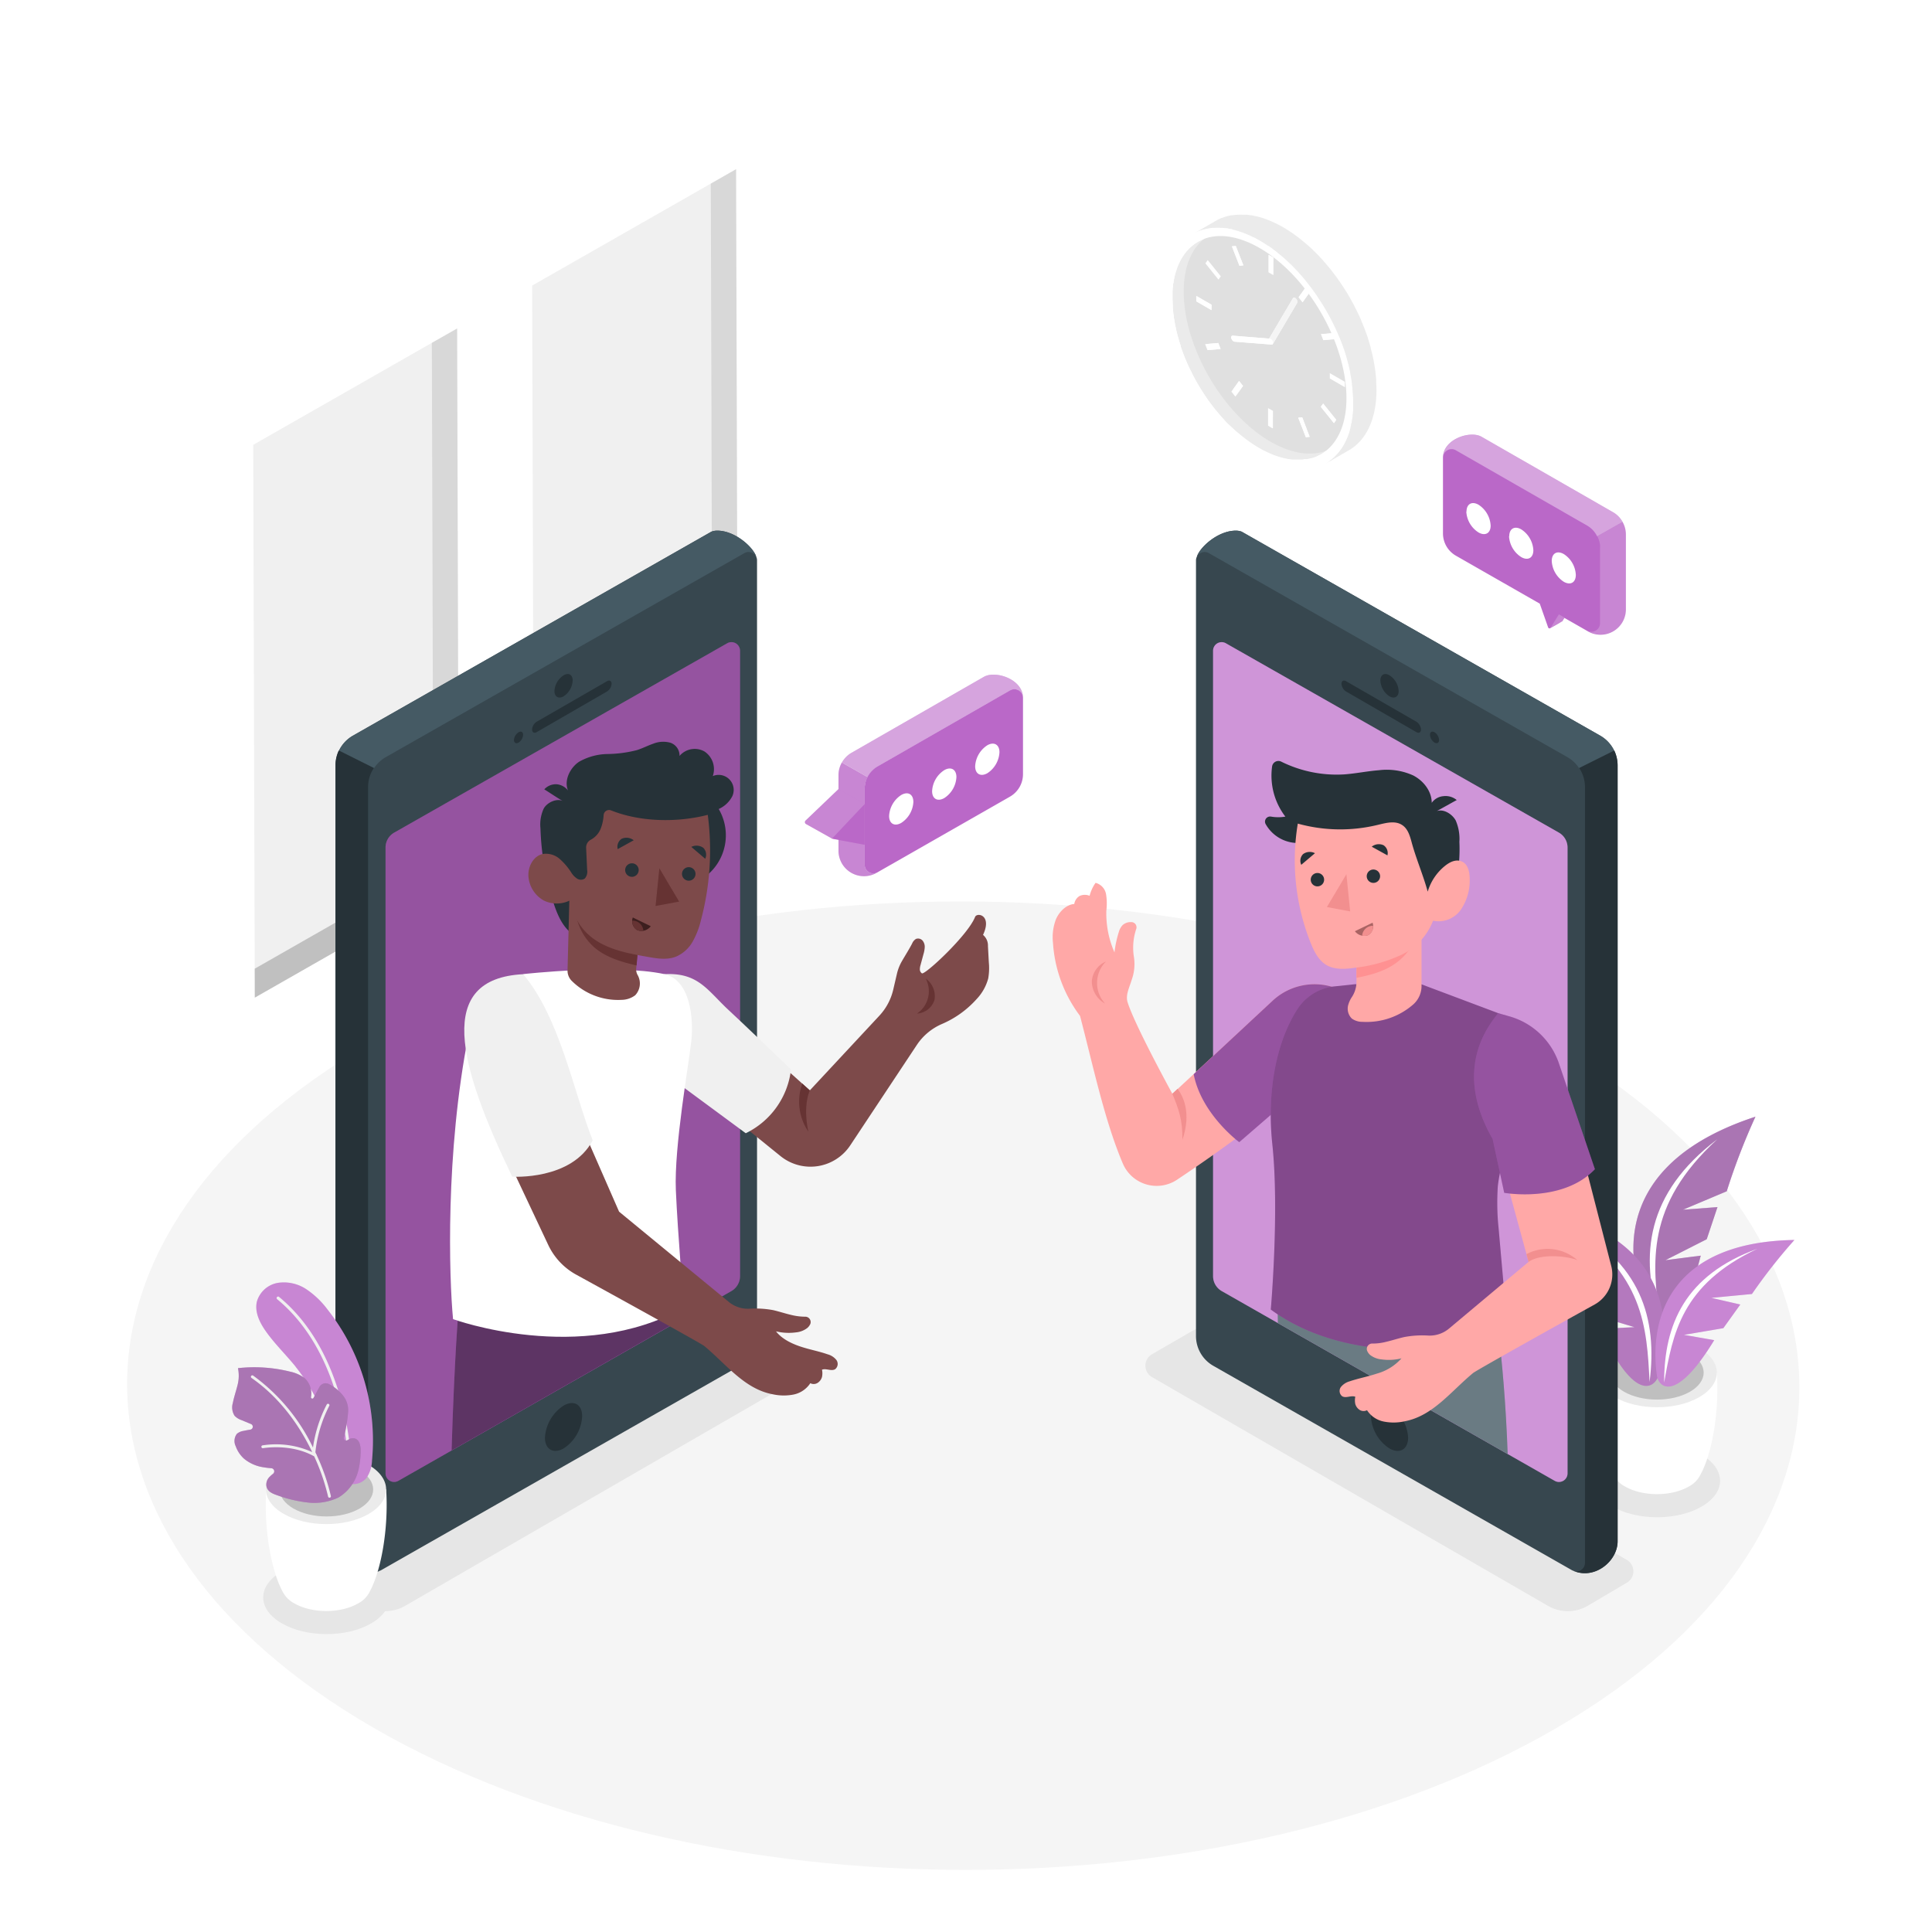 <svg class="animated" id="freepik_stories-online-friends" xmlns="http://www.w3.org/2000/svg" viewBox="0 0 500 500" version="1.1" xmlns:xlink="http://www.w3.org/1999/xlink" xmlns:svgjs="http://svgjs.com/svgjs"><style>svg#freepik_stories-online-friends:not(.animated) .animable {opacity: 0;}svg#freepik_stories-online-friends.animated #freepik--Floor--inject-131 {animation: 1s 1 forwards cubic-bezier(.36,-0.01,.5,1.38) slideLeft;animation-delay: 0s;}svg#freepik_stories-online-friends.animated #freepik--Shadows--inject-131 {animation: 1s 1 forwards cubic-bezier(.36,-0.01,.5,1.38) slideRight;animation-delay: 0s;}svg#freepik_stories-online-friends.animated #freepik--Window--inject-131 {animation: 1s 1 forwards cubic-bezier(.36,-0.01,.5,1.38) zoomIn;animation-delay: 0s;}svg#freepik_stories-online-friends.animated #freepik--Clock--inject-131 {animation: 1s 1 forwards cubic-bezier(.36,-0.01,.5,1.38) slideRight;animation-delay: 0s;}svg#freepik_stories-online-friends.animated #freepik--speech-bubbles--inject-131 {animation: 1s 1 forwards cubic-bezier(.36,-0.01,.5,1.38) lightSpeedRight;animation-delay: 0s;}svg#freepik_stories-online-friends.animated #freepik--plant-2--inject-131 {animation: 1s 1 forwards cubic-bezier(.36,-0.01,.5,1.38) lightSpeedRight;animation-delay: 0s;}svg#freepik_stories-online-friends.animated #freepik--character-2--inject-131 {animation: 1s 1 forwards cubic-bezier(.36,-0.01,.5,1.38) lightSpeedLeft;animation-delay: 0s;}svg#freepik_stories-online-friends.animated #freepik--character-1--inject-131 {animation: 1s 1 forwards cubic-bezier(.36,-0.01,.5,1.38) zoomOut;animation-delay: 0s;}svg#freepik_stories-online-friends.animated #freepik--plant-1--inject-131 {animation: 1s 1 forwards cubic-bezier(.36,-0.01,.5,1.38) lightSpeedRight;animation-delay: 0s;}            @keyframes slideLeft {                0% {                    opacity: 0;                    transform: translateX(-30px);                }                100% {                    opacity: 1;                    transform: translateX(0);                }            }                    @keyframes slideRight {                0% {                    opacity: 0;                    transform: translateX(30px);                }                100% {                    opacity: 1;                    transform: translateX(0);                }            }                    @keyframes zoomIn {                0% {                    opacity: 0;                    transform: scale(0.5);                }                100% {                    opacity: 1;                    transform: scale(1);                }            }                    @keyframes lightSpeedRight {              from {                transform: translate3d(50%, 0, 0) skewX(-20deg);                opacity: 0;              }              60% {                transform: skewX(10deg);                opacity: 1;              }              80% {                transform: skewX(-2deg);              }              to {                opacity: 1;                transform: translate3d(0, 0, 0);              }            }                    @keyframes lightSpeedLeft {              from {                transform: translate3d(-50%, 0, 0) skewX(20deg);                opacity: 0;              }              60% {                transform: skewX(-10deg);                opacity: 1;              }              80% {                transform: skewX(2deg);              }              to {                opacity: 1;                transform: translate3d(0, 0, 0);              }            }                    @keyframes zoomOut {                0% {                    opacity: 0;                    transform: scale(1.5);                }                100% {                    opacity: 1;                    transform: scale(1);                }            }        </style><g id="freepik--Floor--inject-131" class="animable" style="transform-origin: 249.29px 358.61px;"><path d="M401.79,270c-84.76-48.94-221.74-48.94-306,0s-83.77,128.28,1,177.22,221.74,48.94,306,0S486.56,318.93,401.79,270Z" style="fill: rgb(245, 245, 245); transform-origin: 249.29px 358.61px;" id="elx3uixz4fydp" class="animable"></path></g><g id="freepik--Shadows--inject-131" class="animable" style="transform-origin: 256.635px 383.062px;"><path d="M84.42,403.69l102.45-59.1a10.24,10.24,0,0,1,10.24,0l10.18,5.89a3.42,3.42,0,0,1,0,5.91L104.86,415.58a10.25,10.25,0,0,1-10.31,0l-10.16-6A3.41,3.41,0,0,1,84.42,403.69Z" style="fill: rgb(230, 230, 230); transform-origin: 145.851px 380.094px;" id="elgccl1j8tcg" class="animable"></path><path d="M421,403.69l-102.45-59.1a10.24,10.24,0,0,0-10.24,0l-10.18,5.89a3.42,3.42,0,0,0,0,5.91L400.6,415.58a10.23,10.23,0,0,0,10.3,0l10.16-6A3.41,3.41,0,0,0,421,403.69Z" style="fill: rgb(230, 230, 230); transform-origin: 359.577px 380.094px;" id="elsk2z1k7go9q" class="animable"></path><path d="M440.33,376.49c-6.41-3.7-16.77-3.7-23.13,0s-6.34,9.7.07,13.4,16.77,3.7,23.13,0S446.74,380.19,440.33,376.49Z" style="fill: rgb(230, 230, 230); transform-origin: 428.8px 383.19px;" id="elrnxlvpojdl" class="animable"></path><path d="M96,406.73c-6.41-3.7-16.77-3.7-23.13,0s-6.34,9.7.07,13.4,16.77,3.7,23.13,0S102.36,410.43,96,406.73Z" style="fill: rgb(230, 230, 230); transform-origin: 84.461px 413.43px;" id="ela6h5qu2ah4u" class="animable"></path></g><g id="freepik--Window--inject-131" class="animable" style="transform-origin: 128.22px 150.985px;"><polygon points="183.95 47.52 190.5 43.78 190.91 186.84 190.89 186.85 138.13 216.98 138.11 209.48 137.72 73.91 183.95 47.52" style="fill: rgb(240, 240, 240); transform-origin: 164.315px 130.38px;" id="el9wg8zriyo38" class="animable"></polygon><g id="elhq5vpivsnc"><polygon points="184.34 183.09 183.95 47.52 190.5 43.78 190.91 186.84 190.89 186.85 184.32 183.1 184.34 183.09" style="opacity: 0.1; transform-origin: 187.43px 115.315px;" class="animable"></polygon></g><g id="eld9fu60v99tg"><polygon points="138.11 209.48 184.32 183.1 190.89 186.85 138.13 216.98 138.11 209.48" style="opacity: 0.2; transform-origin: 164.5px 200.04px;" class="animable"></polygon></g><polygon points="111.76 88.73 118.31 85 118.72 228.06 118.7 228.07 65.94 258.19 65.92 250.7 65.53 115.13 111.76 88.73" style="fill: rgb(240, 240, 240); transform-origin: 92.125px 171.595px;" id="elmd65ktbsh0a" class="animable"></polygon><g id="elmuszghhhj0q"><polygon points="112.15 224.31 111.76 88.73 118.31 85 118.72 228.06 118.7 228.07 112.13 224.32 112.15 224.31" style="opacity: 0.1; transform-origin: 115.24px 156.535px;" class="animable"></polygon></g><g id="elf1g9x9tps3h"><polygon points="65.92 250.7 112.13 224.32 118.7 228.07 65.94 258.19 65.92 250.7" style="opacity: 0.2; transform-origin: 92.31px 241.255px;" class="animable"></polygon></g></g><g id="freepik--Clock--inject-131" class="animable" style="transform-origin: 328.88px 88.515px;"><path d="M330.36,65.12h0l-.34-.26h0Z" style="fill: none; transform-origin: 330.19px 64.99px;" id="eltuy0p6oguun" class="animable"></path><path d="M332.29,66.73l-.07-.06.07.06Z" style="fill: none; transform-origin: 332.255px 66.7px;" id="el3u0lvf4qgah" class="animable"></path><path d="M318.67,59.2c-.16,0-.32-.06-.48-.09l.46.08Z" style="fill: none; transform-origin: 318.43px 59.155px;" id="elbu2vc117hxa" class="animable"></path><path d="M319.78,59.47l-.44-.11.43.11Z" style="fill: none; transform-origin: 319.56px 59.415px;" id="ely1d0oz8zmrq" class="animable"></path><path d="M324.44,61.31l-.05,0,.05,0Z" style="fill: none; transform-origin: 324.415px 61.31px;" id="elyd9y0xtxlni" class="animable"></path><path d="M339.55,118.61a8.88,8.88,0,0,0,.91-.32A8.88,8.88,0,0,1,339.55,118.61Z" style="fill: none; transform-origin: 340.005px 118.45px;" id="el0u2ajpx9bo2h" class="animable"></path><path d="M343.1,80.14h0c-.06-.11-.13-.22-.2-.33h0C343,79.92,343,80,343.1,80.14Z" style="fill: none; transform-origin: 343px 79.975px;" id="elbrtq1lvfder" class="animable"></path><path d="M341.91,78.19c-.08-.12-.15-.25-.24-.38h0C341.76,77.94,341.83,78.07,341.91,78.19Z" style="fill: none; transform-origin: 341.79px 78px;" id="eljoxffjbqfk" class="animable"></path><path d="M334.22,68.54l-.21-.2.21.2Z" style="fill: none; transform-origin: 334.115px 68.44px;" id="elrxdr7qxnozo" class="animable"></path><polygon points="335.52 69.88 335.51 69.87 335.52 69.88 335.52 69.88" style="fill: none; transform-origin: 335.515px 69.875px;" id="elpei05dlrlto" class="animable"></polygon><path d="M338.74,73.67l0,0h0Z" style="fill: none; transform-origin: 338.74px 73.67px;" id="el625yro6tz3c" class="animable"></path><path d="M337,119.09c.34,0,.67-.07,1-.12C337.65,119,337.32,119.06,337,119.09Z" style="fill: none; transform-origin: 337.5px 119.03px;" id="elr33q0dsyovb" class="animable"></path><path d="M318.45,110.35c.51.49,1,1,1.54,1.43C319.47,111.32,319,110.84,318.45,110.35Z" style="fill: none; transform-origin: 319.22px 111.065px;" id="el0kyd0m14upil" class="animable"></path><path d="M325.83,116c.48.28.95.53,1.42.77C326.78,116.57,326.31,116.32,325.83,116Z" style="fill: none; transform-origin: 326.54px 116.385px;" id="elc1f2njcxvyr" class="animable"></path><path d="M324.05,114.93c.59.39,1.18.76,1.78,1.11C325.23,115.69,324.64,115.32,324.05,114.93Z" style="fill: none; transform-origin: 324.94px 115.485px;" id="eli85eh4lv29s" class="animable"></path><path d="M333.08,118.85l.52.1Z" style="fill: none; transform-origin: 333.34px 118.9px;" id="el0hg1o3c7zdgg" class="animable"></path><path d="M345.16,84l-.07-.15h0Z" style="fill: none; transform-origin: 345.125px 83.925px;" id="el9k7bokx9m3" class="animable"></path><path d="M312.85,59h0Z" style="fill: none; transform-origin: 312.85px 59px;" id="elmukyrp22r3" class="animable"></path><path d="M316.26,58.85l-.31,0h.31Z" style="fill: none; transform-origin: 316.105px 58.85px;" id="eluoca3d0gv2" class="animable"></path><path d="M314.19,58.82h0l-.28,0h0Z" style="fill: none; transform-origin: 314.05px 58.82px;" id="elgxnk5dkm1qs" class="animable"></path><path d="M317.55,59h0l-.51-.06.45,0Z" style="fill: none; transform-origin: 317.295px 58.97px;" id="el75fj09w487h" class="animable"></path><path d="M311.29,59.31h0l-.18.06.1,0Z" style="fill: none; transform-origin: 311.2px 59.34px;" id="elb8qaer4zk86" class="animable"></path><path d="M310.16,59.7l-.17.07.15-.06Z" style="fill: none; transform-origin: 310.075px 59.735px;" id="eltr7kye9s2n" class="animable"></path><path d="M328.22,63.55l-.07,0,.07,0Z" style="fill: none; transform-origin: 328.185px 63.55px;" id="elaa273fqjiq7" class="animable"></path><path d="M349.88,108.85c0,.24-.07.47-.12.7C349.81,109.32,349.84,109.09,349.88,108.85Z" style="fill: none; transform-origin: 349.82px 109.2px;" id="elplfriymwjjk" class="animable"></path><path d="M349.33,111.27c-.05.21-.11.41-.17.61C349.22,111.68,349.28,111.48,349.33,111.27Z" style="fill: none; transform-origin: 349.245px 111.575px;" id="elukq4lbfoyb" class="animable"></path><path d="M349.63,110.1c0,.22-.09.44-.14.64C349.54,110.54,349.59,110.32,349.63,110.1Z" style="fill: none; transform-origin: 349.56px 110.42px;" id="eli9hw2gl9fym" class="animable"></path><path d="M348.57,113.44c-.08.18-.15.36-.24.54C348.42,113.8,348.49,113.62,348.57,113.44Z" style="fill: none; transform-origin: 348.45px 113.71px;" id="elpajey0q6up" class="animable"></path><path d="M349,112.38l-.21.58Z" style="fill: none; transform-origin: 348.895px 112.67px;" id="elaqr611jhtsq" class="animable"></path><path d="M348.1,114.43c-.08.17-.16.34-.25.5C347.94,114.77,348,114.6,348.1,114.43Z" style="fill: none; transform-origin: 347.975px 114.68px;" id="el4yjaxzkjjdf" class="animable"></path><polygon points="347.97 90.89 347.97 90.89 347.97 90.89 347.97 90.89" style="fill: none; transform-origin: 347.97px 90.89px;" id="eltbd9et6bune" class="animable"></polygon><path d="M326,62.14c.34.19.68.4,1,.61C326.66,62.54,326.32,62.33,326,62.14Z" style="fill: none; transform-origin: 326.5px 62.445px;" id="eldga70wupiq" class="animable"></path><path d="M350.2,106.07l-.06.92Z" style="fill: none; transform-origin: 350.17px 106.53px;" id="elq1lache6lp" class="animable"></path><path d="M350.07,107.5c0,.26-.05.54-.09.8C350,108,350,107.76,350.07,107.5Z" style="fill: none; transform-origin: 350.025px 107.9px;" id="elx14akulnmp" class="animable"></path><path d="M350.27,104.21c0,.48,0,1,0,1.42C350.26,105.16,350.27,104.69,350.27,104.21Z" style="fill: none; transform-origin: 350.268px 104.92px;" id="elqeiedbzreap" class="animable"></path><path d="M350.2,102.09V102a.57.57,0,0,1,0,.13Z" style="fill: none; transform-origin: 350.202px 102.065px;" id="eljrmcyx49f" class="animable"></path><path d="M350,99.56c0-.09,0-.18,0-.27,0,.09,0,.18,0,.27Z" style="fill: none; transform-origin: 350px 99.425px;" id="elf6p3zufivz8" class="animable"></path><path d="M345.41,118.14l.35-.37Z" style="fill: none; transform-origin: 345.585px 117.955px;" id="el5s5jtqpti08" class="animable"></path><path d="M349.44,96.38c0-.06,0-.11,0-.16s0,.1,0,.15Z" style="fill: none; transform-origin: 349.44px 96.295px;" id="el3bgy3mcgkod" class="animable"></path><path d="M349.74,98h0l-.12-.66h0Z" style="fill: none; transform-origin: 349.68px 97.67px;" id="elz078mk98gs" class="animable"></path><path d="M347.59,115.36c-.09.16-.18.32-.28.47C347.41,115.68,347.5,115.52,347.59,115.36Z" style="fill: none; transform-origin: 347.45px 115.595px;" id="elx27k60q0he8" class="animable"></path><path d="M344.32,119.05a3.79,3.79,0,0,1-.4.3A3.79,3.79,0,0,0,344.32,119.05Z" style="fill: none; transform-origin: 344.12px 119.2px;" id="elzutsfa0csnj" class="animable"></path><path d="M346.42,117l-.33.4Z" style="fill: none; transform-origin: 346.255px 117.2px;" id="elbrt5y7k8i6a" class="animable"></path><path d="M347,116.23c-.11.15-.2.29-.31.43C346.83,116.52,346.92,116.38,347,116.23Z" style="fill: none; transform-origin: 346.845px 116.445px;" id="elsk8l32m7z6s" class="animable"></path><path d="M345.06,118.45l-.37.33Z" style="fill: none; transform-origin: 344.875px 118.615px;" id="elj6as1kdzndb" class="animable"></path><path d="M309.59,62.88l-.36.23Z" style="fill: none; transform-origin: 309.41px 62.995px;" id="elhafj2jmjmgr" class="animable"></path><path d="M306.2,91.46c-.23-.63-.46-1.25-.67-1.88.21.63.44,1.25.67,1.88Z" style="fill: none; transform-origin: 305.865px 90.52px;" id="el62xy7e1i34a" class="animable"></path><path d="M305.48,89.43h0c-.21-.65-.41-1.3-.59-1.94h0C305.07,88.13,305.27,88.78,305.48,89.43Z" style="fill: none; transform-origin: 305.185px 88.46px;" id="elbkm9dvs6r75" class="animable"></path><path d="M344,115.5q-.49.07-1,.12l-.22,0c-.43,0-.86,0-1.31,0l-.3,0c-.49,0-1-.07-1.5-.15-.34,0-.68-.12-1-.19l-.33-.08-.7-.17c-.4-.11-.81-.24-1.22-.38l-.25-.09c-.32-.12-.66-.24-1-.38l-.38-.16-1.07-.49-.41-.2c-.47-.24-1-.49-1.43-.77s-1.19-.72-1.78-1.11l-.3-.2c-.56-.38-1.11-.79-1.65-1.21a3.92,3.92,0,0,1-.32-.25c-.56-.43-1.11-.88-1.65-1.36l-.14-.13c-.52-.46-1-.94-1.54-1.43l-.25-.24c-.38-.39-.77-.78-1.15-1.18l-.06-.07q-.54-.57-1-1.17c-.08-.08-.15-.17-.23-.26-.57-.66-1.12-1.33-1.66-2l-.17-.22c-.43-.56-.84-1.13-1.25-1.7l-.18-.25q-.59-.84-1.14-1.71c-.09-.13-.18-.27-.26-.41-.3-.47-.6-1-.88-1.43l-.18-.31c-.33-.56-.64-1.12-.94-1.68-.07-.14-.14-.28-.22-.41-.23-.45-.46-.91-.68-1.36-.08-.15-.15-.3-.22-.45-.28-.58-.54-1.15-.8-1.73,0-.09-.07-.17-.1-.25-.22-.52-.44-1-.64-1.57l-.19-.48c-.23-.62-.46-1.24-.67-1.87a.88.88,0,0,0-.05-.15c-.21-.65-.41-1.3-.59-1.94,0-.13-.07-.25-.1-.38-.21-.75-.39-1.5-.56-2.25,0-.16-.07-.33-.1-.49s-.12-.59-.17-.88-.08-.41-.11-.62-.1-.6-.14-.9-.05-.37-.07-.55c-.09-.65-.15-1.29-.19-1.93l0-.41c0-.66-.06-1.31-.06-2,0-5.34,1.44-9.5,3.87-12.23,3.63-.77,8,.08,12.77,2.82,12.45,7.18,22.52,24.61,22.48,38.92,0,5.33-1.44,9.48-3.86,12.21l-.33.08Z" style="fill: none; transform-origin: 329.05px 88.37px;" id="el6hbrj15qmyu" class="animable"></path><path d="M311,101.12q-.45-.7-.87-1.44.42.73.87,1.44Z" style="fill: none; transform-origin: 310.565px 100.4px;" id="eldmxc8100onm" class="animable"></path><path d="M315.71,107.43c-.57-.66-1.12-1.33-1.66-2,.54.69,1.09,1.36,1.66,2Z" style="fill: none; transform-origin: 314.88px 106.43px;" id="elll7dfi3giye" class="animable"></path><path d="M308.15,95.93c.22.45.44.9.68,1.35C308.59,96.83,308.37,96.38,308.15,95.93Z" style="fill: none; transform-origin: 308.49px 96.605px;" id="el5bo2xum7cky" class="animable"></path><path d="M310,99.38h0q-.48-.82-.93-1.68h0Q309.5,98.56,310,99.38Z" style="fill: none; transform-origin: 309.535px 98.54px;" id="el5xea1myxo79" class="animable"></path><path d="M341.6,117.75l.07,0c-.3.16-.6.31-.92.45h0A9.12,9.12,0,0,0,341.6,117.75Z" style="fill: none; transform-origin: 341.21px 117.975px;" id="eley7o00ryr9f" class="animable"></path><path d="M312.45,103.24q-.58-.84-1.14-1.71.56.87,1.14,1.71Z" style="fill: none; transform-origin: 311.88px 102.385px;" id="elw9myxf0o5jn" class="animable"></path><path d="M317,108.85c-.35-.38-.7-.76-1.05-1.16h0C316.28,108.09,316.63,108.47,317,108.85Z" style="fill: none; transform-origin: 316.475px 108.27px;" id="elrnrg6ylcyx" class="animable"></path><path d="M321.78,113.27c-.59-.46-1.17-.93-1.74-1.44l.09.08C320.67,112.39,321.22,112.84,321.78,113.27Z" style="fill: none; transform-origin: 320.91px 112.55px;" id="ell4nbej6vhu" class="animable"></path><path d="M323.75,114.73l.22.14c-.7-.47-1.4-1-2.08-1.51a1.56,1.56,0,0,0,.2.16C322.64,113.94,323.19,114.35,323.75,114.73Z" style="fill: none; transform-origin: 322.93px 114.115px;" id="elfr8kz4o1kdu" class="animable"></path><path d="M341.79,117.66Z" style="fill: none; transform-origin: 341.79px 117.66px;" id="elc7mljyeqa99" class="animable"></path><path d="M318.2,110.11c-.39-.38-.77-.78-1.15-1.18C317.43,109.33,317.81,109.73,318.2,110.11Z" style="fill: none; transform-origin: 317.625px 109.52px;" id="elj4qbh2r0zh" class="animable"></path><path d="M328.74,117.5h0c-.43-.19-.87-.39-1.31-.61l.23.12C328,117.18,328.38,117.35,328.74,117.5Z" style="fill: none; transform-origin: 328.085px 117.195px;" id="elphxrgjz3w5f" class="animable"></path><path d="M330.11,118l.25.09c.4.14.8.26,1.2.37a21.56,21.56,0,0,1-2.45-.84h0C329.45,117.8,329.78,117.92,330.11,118Z" style="fill: none; transform-origin: 330.335px 118.04px;" id="elystwi1mj7dj" class="animable"></path><path d="M335.14,119.1l-.72,0,.71,0Z" style="fill: none; transform-origin: 334.78px 119.1px;" id="elhj4gwzag8as" class="animable"></path><path d="M336.72,119.11c-.43,0-.86,0-1.31,0h0C335.87,119.13,336.3,119.13,336.72,119.11Z" style="fill: none; transform-origin: 336.065px 119.118px;" id="el8oybsmokxt2" class="animable"></path><path d="M339.39,118.66a10.7,10.7,0,0,1-1.12.26h0A10.34,10.34,0,0,0,339.39,118.66Z" style="fill: none; transform-origin: 338.83px 118.79px;" id="el40nh45m3ang" class="animable"></path><path d="M332.59,118.76l-.4-.1.09,0Z" style="fill: none; transform-origin: 332.39px 118.71px;" id="elary7d36de7k" class="animable"></path><path d="M313.88,105.18h0c-.43-.55-.85-1.12-1.25-1.69h0C313,104.06,313.45,104.63,313.88,105.18Z" style="fill: none; transform-origin: 313.255px 104.335px;" id="elke26jq0xkfg" class="animable"></path><path d="M306.35,66l-.25.36Z" style="fill: none; transform-origin: 306.225px 66.18px;" id="el0u1fha2adc9h" class="animable"></path><path d="M306.92,65.26c-.09.12-.19.22-.28.34C306.73,65.48,306.83,65.38,306.92,65.26Z" style="fill: none; transform-origin: 306.78px 65.43px;" id="eljuudbql8uqd" class="animable"></path><path d="M305.83,66.81c-.08.13-.16.26-.23.39C305.67,67.07,305.75,66.94,305.83,66.81Z" style="fill: none; transform-origin: 305.715px 67.005px;" id="elmzt49k72guf" class="animable"></path><path d="M308.18,64l-.33.29Z" style="fill: none; transform-origin: 308.015px 64.145px;" id="el08dw3eorcemd" class="animable"></path><path d="M308.87,63.38c-.12.09-.24.17-.35.27C308.63,63.55,308.75,63.47,308.87,63.38Z" style="fill: none; transform-origin: 308.695px 63.515px;" id="elftogvqifrmh" class="animable"></path><path d="M307.53,64.58c-.1.1-.21.2-.3.31C307.32,64.78,307.43,64.68,307.53,64.58Z" style="fill: none; transform-origin: 307.38px 64.735px;" id="el829zka5v1c5" class="animable"></path><path d="M306.38,91.93c.21.52.42,1,.65,1.57C306.8,93,306.59,92.45,306.38,91.93Z" style="fill: none; transform-origin: 306.705px 92.715px;" id="elx31fi4p7wmi" class="animable"></path><path d="M307.13,93.75c.25.58.52,1.15.79,1.73C307.65,94.9,307.38,94.33,307.13,93.75Z" style="fill: none; transform-origin: 307.525px 94.615px;" id="elrllk6t70q2o" class="animable"></path><path d="M317,108.85c-.35-.38-.7-.76-1.05-1.16h0l-.22-.26h0c-.57-.66-1.12-1.33-1.66-2-.06-.07-.11-.15-.17-.23h0c-.43-.55-.85-1.12-1.25-1.69h0l-.18-.25h0q-.58-.84-1.14-1.71l-.27-.41h0q-.45-.7-.87-1.44l-.19-.3h0q-.48-.82-.93-1.68h0l-.22-.42c-.24-.45-.46-.9-.68-1.35l-.23-.45c-.27-.58-.54-1.15-.79-1.73,0-.09-.07-.17-.1-.25-.23-.52-.44-1-.65-1.57l-.18-.47h0c-.23-.63-.46-1.25-.67-1.88,0,0,0-.1,0-.15h0c-.21-.65-.41-1.3-.59-1.94h0l-.11-.38c-.2-.75-.39-1.5-.55-2.25h0c0-.16-.07-.33-.11-.49s-.11-.59-.16-.88-.07-.38-.1-.56v-.06c-.05-.3-.1-.6-.14-.91s0-.36-.08-.54c-.08-.64-.14-1.29-.19-1.93,0-.14,0-.27,0-.41,0-.65-.07-1.31-.06-2q0-.67,0-1.32c0-.16,0-.31,0-.48l.06-.78.06-.48c0-.25,0-.49.09-.73s.05-.33.08-.5.07-.44.12-.66.07-.33.11-.5.09-.41.14-.6.09-.33.14-.49.11-.38.17-.56.11-.32.16-.47.12-.36.19-.53l.19-.45c.07-.16.14-.33.22-.49s.14-.28.21-.42.15-.32.24-.47.15-.26.23-.39.17-.29.27-.44l.25-.36c.1-.14.19-.28.29-.41s.19-.22.28-.34.2-.25.31-.37.2-.21.3-.31l.32-.34.33-.29c.11-.1.22-.21.34-.3s.23-.18.35-.27l.36-.27.36-.23a11,11,0,0,1,3.61-1.46c-2.43,2.73-3.86,6.89-3.87,12.23,0,.65,0,1.3.06,2l0,.41c0,.64.1,1.28.19,1.93,0,.18.05.36.07.55s.09.6.14.9.07.41.11.62.11.58.17.88.07.33.1.49c.17.75.35,1.5.56,2.25,0,.13.07.25.1.38.18.64.38,1.29.59,1.94a.88.88,0,0,1,.05.15c.21.63.44,1.25.67,1.87l.19.48c.2.52.42,1.05.64,1.57,0,.08.07.16.1.25.26.58.52,1.15.8,1.73.07.15.14.3.22.45.22.45.45.91.68,1.36.08.13.15.27.22.41.3.56.61,1.12.94,1.68l.18.31c.28.48.58,1,.88,1.43.08.14.17.28.26.41q.56.87,1.14,1.71l.18.25c.41.57.82,1.14,1.25,1.7l.17.22c.54.69,1.09,1.36,1.66,2,.08.09.15.18.23.26q.51.6,1,1.17l.06.07c.38.4.77.79,1.15,1.18l.25.24c.51.49,1,1,1.54,1.43l.14.13c.54.48,1.09.93,1.65,1.36a3.92,3.92,0,0,0,.32.25c.54.42,1.09.83,1.65,1.21l.3.2c.59.39,1.18.76,1.78,1.11s1,.53,1.43.77l.41.2,1.07.49.38.16c.33.14.67.26,1,.38l.25.09c.41.14.82.27,1.22.38l.7.17.33.08c.34.07.68.14,1,.19.51.08,1,.12,1.5.15l.3,0c.45,0,.88,0,1.31,0l.22,0q.52,0,1-.12l.31,0,.33-.08a11.12,11.12,0,0,1-2.8,2.29h0l-.12.06-.07,0a9.12,9.12,0,0,1-.83.41h0l-.29.12a8.88,8.88,0,0,1-.91.32l-.16,0a10.34,10.34,0,0,1-1.1.26h0l-.29,0c-.33,0-.66.09-1,.12l-.26,0c-.42,0-.85,0-1.29,0h0l-.27,0h0l-.71,0-.82-.1-.52-.1-.49-.09-.31-.08-.09,0-.63-.16c-.4-.11-.8-.23-1.2-.37l-.25-.09c-.33-.12-.66-.24-1-.38h0l-.37-.16h0c-.36-.15-.72-.32-1.08-.49l-.23-.12-.18-.08c-.47-.24-.94-.49-1.42-.77s-1.19-.72-1.78-1.11l-.08-.06-.22-.14c-.56-.38-1.11-.79-1.66-1.21a1.56,1.56,0,0,1-.2-.16l-.11-.09c-.56-.43-1.11-.88-1.65-1.36l-.09-.08s0,0-.05,0c-.52-.46-1-.94-1.54-1.43l-.25-.24c-.39-.38-.77-.78-1.15-1.18Z" style="fill: rgb(235, 235, 235); transform-origin: 323.99px 90.195px;" id="el3j10bm9gxs1" class="animable"></path><polygon points="344.21 96.55 344.21 97.94 348.12 100.2 348.12 98.81 344.21 96.55" style="fill: rgb(255, 255, 255); transform-origin: 346.165px 98.375px;" id="elu885i0tbdes" class="animable"></polygon><polygon points="312.56 67.31 311.96 68.16 315.34 72.36 315.95 71.51 312.56 67.31" style="fill: rgb(255, 255, 255); transform-origin: 313.955px 69.835px;" id="elj0vhyhiebg" class="animable"></polygon><path d="M351.43,101.42c0,14.31-10.17,20.07-22.62,12.88S306.3,89.69,306.34,75.39,316.51,55.31,329,62.5,351.47,87.11,351.43,101.42ZM318.7,87.6a1.31,1.31,0,0,0,.55.73.65.65,0,0,0,.24.09l9.58.75a.3.3,0,0,0,.35-.15l6.27-10.61a1.08,1.08,0,0,0-.27-1.09,1.1,1.1,0,0,0-.26-.23c-.22-.12-.44-.11-.54.08l-6.17,10.45L319,86.87c-.3,0-.45.31-.32.73m18.41-9.37,2-2.77-1-1.29-2,2.76,1,1.3m.82,34.91,1-.09L337,108l-1,.09,1.95,5M312.49,90.61l3.4-.29-.59-1.55-3.4.29.59,1.55m32.73,18.89.6-.85-3.39-4.21-.6.85,3.39,4.21M312.56,67.31l-.6.85,3.38,4.2.61-.85-3.39-4.2M342.48,88l3.4-.29-.6-1.54-3.4.29.6,1.54M319.84,63.66l-1,.09,1.95,5,1-.09-2-5m-.11,39,2-2.76-1-1.29-2,2.76,1,1.29m-6.17-22.38V78.86l-3.92-2.26V78l3.91,2.26m34.56,18.56-3.91-2.26v1.39l3.91,2.26V98.81m-19.89,11.35,1.2.69v-4.5l-1.2-.69v4.5m1.32-43.52-1.2-.69v4.5l1.2.7V66.64" style="fill: rgb(224, 224, 224); transform-origin: 328.885px 88.402px;" id="elo0jbbaz0bsp" class="animable"></path><polygon points="328.35 65.95 328.34 70.45 329.54 71.14 329.55 66.64 328.35 65.95" style="fill: rgb(255, 255, 255); transform-origin: 328.945px 68.545px;" id="elga29jdvfarb" class="animable"></polygon><polygon points="338.04 74.17 336.07 76.93 337.11 78.23 339.08 75.46 338.04 74.17" style="fill: rgb(255, 255, 255); transform-origin: 337.575px 76.2px;" id="elbjs6vccv5ic" class="animable"></polygon><polygon points="345.28 86.2 341.88 86.49 342.48 88.03 345.88 87.74 345.28 86.2" style="fill: rgb(255, 255, 255); transform-origin: 343.88px 87.115px;" id="elxbr09ovjwxp" class="animable"></polygon><polygon points="342.43 104.44 341.83 105.29 345.22 109.5 345.82 108.65 342.43 104.44" style="fill: rgb(255, 255, 255); transform-origin: 343.825px 106.97px;" id="elyihqugv82d" class="animable"></polygon><polygon points="337.03 108.02 335.98 108.11 337.93 113.14 338.97 113.05 337.03 108.02" style="fill: rgb(255, 255, 255); transform-origin: 337.475px 110.58px;" id="el5qjtk50jyad" class="animable"></polygon><polygon points="328.24 105.66 328.23 110.16 329.43 110.85 329.44 106.35 328.24 105.66" style="fill: rgb(255, 255, 255); transform-origin: 328.835px 108.255px;" id="el7f8ketju7fr" class="animable"></polygon><polygon points="320.67 98.58 318.7 101.34 319.73 102.63 321.7 99.87 320.67 98.58" style="fill: rgb(255, 255, 255); transform-origin: 320.2px 100.605px;" id="elkf0rif6q8kr" class="animable"></polygon><polygon points="315.3 88.77 311.9 89.06 312.5 90.61 315.89 90.32 315.3 88.77" style="fill: rgb(255, 255, 255); transform-origin: 313.895px 89.69px;" id="elpoztwnfwpqk" class="animable"></polygon><polygon points="309.65 76.6 309.65 77.99 313.56 80.25 313.57 78.86 309.65 76.6" style="fill: rgb(255, 255, 255); transform-origin: 311.61px 78.425px;" id="elh5kp00n9c65" class="animable"></polygon><polygon points="319.84 63.66 318.8 63.75 320.75 68.78 321.79 68.69 319.84 63.66" style="fill: rgb(255, 255, 255); transform-origin: 320.295px 66.22px;" id="el893lve0b2hp" class="animable"></polygon><path d="M328.89,87.71a.75.75,0,0,0-.24-.08h-.2L319,86.87c-.3,0-.45.31-.32.73a1.31,1.31,0,0,0,.55.73.65.65,0,0,0,.24.09l9.58.75h.05c.31,0,.45-.3.32-.73A1.39,1.39,0,0,0,328.89,87.71Z" style="fill: rgb(255, 255, 255); transform-origin: 324.051px 88.02px;" id="elsmzvcdgrlw" class="animable"></path><path d="M335.16,77.09c-.22-.12-.44-.11-.54.08l-6.17,10.45h.2a.75.75,0,0,1,.24.08,1.39,1.39,0,0,1,.55.73c.13.43,0,.76-.32.73h-.05a.3.3,0,0,0,.35-.15l6.27-10.61a1.08,1.08,0,0,0-.27-1.09A1.1,1.1,0,0,0,335.16,77.09Z" style="fill: rgb(245, 245, 245); transform-origin: 332.095px 83.092px;" id="elvzso87m3is" class="animable"></path><path d="M344.32,119.05c.12-.09.25-.17.37-.27l.37-.33c.12-.11.24-.2.35-.31l.35-.37.33-.34.33-.4.3-.37c.11-.14.2-.28.31-.43s.19-.26.28-.4.19-.31.28-.47l.26-.43c.09-.16.17-.33.25-.5s.16-.3.23-.45.16-.36.24-.54.14-.32.2-.48l.21-.58.18-.5c.06-.2.12-.4.17-.61s.11-.35.16-.53.1-.42.14-.64.09-.36.13-.55.08-.46.12-.7.07-.36.1-.55.06-.54.09-.8.05-.34.07-.51l.06-.92c0-.15,0-.29,0-.44,0-.47,0-.94,0-1.42,0-.7,0-1.41-.07-2.12h0a.57.57,0,0,0,0-.13c-.05-.8-.12-1.59-.22-2.4h0c0-.09,0-.18,0-.27-.06-.43-.12-.86-.19-1.3h0l-.12-.66h0l-.18-1h0c0-.05,0-.1,0-.15A50.08,50.08,0,0,0,348,90.89h0A55.38,55.38,0,0,0,345.16,84l-.07-.15h0c-.62-1.26-1.28-2.51-2-3.73h0c-.06-.11-.13-.22-.2-.33h0q-.48-.82-1-1.62c-.08-.12-.15-.25-.24-.38h0c-.92-1.43-1.89-2.81-2.93-4.14l0,0h0c-1-1.3-2.08-2.56-3.19-3.74h0c-.42-.45-.85-.89-1.29-1.33h0l-.21-.2c-.56-.55-1.14-1.09-1.72-1.61h0l-.07-.06c-.61-.54-1.23-1-1.86-1.55h0l-.34-.26h0c-.59-.46-1.19-.89-1.8-1.31h0l-.07,0c-.38-.26-.77-.51-1.16-.75s-.67-.42-1-.61c-.52-.3-1-.58-1.54-.83h0l-.05,0a25.52,25.52,0,0,0-4.61-1.81h0l-.43-.11-.67-.16h0l-.46-.08-.62-.12h-.06l-.45,0-.8-.08H316a14.45,14.45,0,0,0-1.74,0h0l-.24,0h0c-.37,0-.73.07-1.08.13h0a14.42,14.42,0,0,0-1.51.33h-.08l-.1,0c-.33.1-.66.22-1,.34h0l-.15.06a12.21,12.21,0,0,0-1.31.64l0,0,6-3.47.13-.08.16-.08c.29-.16.59-.3.9-.44l.17-.08.14,0c.36-.14.72-.28,1.1-.39h.05c.4-.12.81-.21,1.22-.29a.7.7,0,0,0,.14,0l.2,0c.36-.06.73-.1,1.1-.13l.18,0h.06a13.23,13.23,0,0,1,1.41,0,.66.66,0,0,1,.14,0l.46,0,.32,0,1,.12h0c.36,0,.72.12,1.09.2l.35.09c.24,0,.47.1.7.17l.07,0c.43.12.87.25,1.31.4l.27.1c.36.13.72.26,1.08.41l.14.06.27.12c.38.16.77.34,1.16.53l.44.21c.51.26,1,.53,1.54.83s1.29.78,1.92,1.21l.33.21c.6.42,1.2.85,1.79,1.31l.34.26c.6.48,1.2,1,1.78,1.48l.15.13c.57.5,1.12,1,1.67,1.55l.16.16.11.1c.41.42.83.84,1.24,1.28l.06.07c.39.41.77.83,1.15,1.27l.11.12a1.83,1.83,0,0,0,.13.16c.61.71,1.21,1.43,1.79,2.18l.05.06.13.18c.46.6.92,1.21,1.36,1.84l.13.18.06.09c.43.61.84,1.22,1.24,1.84,0,.06.08.12.11.18l.17.27c.32.51.64,1,.94,1.54l.15.25.06.09,1,1.81a1.09,1.09,0,0,0,.08.15l.15.3c.26.49.5,1,.74,1.47l.16.3c0,.06,0,.13.08.19.3.62.59,1.24.86,1.87a.14.14,0,0,1,0,.06,1.54,1.54,0,0,1,.08.19c.25.57.48,1.14.71,1.72,0,.09.07.18.11.27s.05.16.08.24c.26.67.5,1.35.73,2v0a.36.36,0,0,1,0,.11c.23.7.44,1.4.64,2.11a2,2,0,0,1,.08.26,1,1,0,0,1,0,.14c.22.82.42,1.63.6,2.44a2.25,2.25,0,0,0,.05.22l.06.31q.1.48.18,1l.12.66c.06.33.1.66.15,1,0,.15.05.3.07.46s0,.08,0,.12c.09.7.16,1.4.21,2.09,0,.15,0,.29,0,.44,0,.71.07,1.42.07,2.12,0,7.68-2.73,13.09-7.11,15.63l-6,3.47.38-.24c.13-.08.26-.16.38-.25A3.79,3.79,0,0,0,344.32,119.05Z" style="fill: rgb(235, 235, 235); transform-origin: 332.51px 87.771px;" id="ela556teai8iq" class="animable"></path><path d="M301.53,76.07c0,15.46,10.83,34.3,24.29,42.07,7,4,13.26,4.28,17.72,1.46.13-.08.26-.16.38-.25a3.79,3.79,0,0,0,.4-.3c.12-.09.25-.17.37-.27l.37-.33c.12-.11.24-.2.35-.31l.35-.37.33-.34.33-.4.3-.37c.11-.14.2-.28.31-.43s.19-.26.28-.4.19-.31.28-.47l.26-.43c.09-.16.17-.33.25-.5s.16-.3.23-.45.16-.36.24-.54.14-.32.2-.48l.21-.58.18-.5c.06-.2.12-.4.17-.61s.11-.35.16-.53.1-.42.14-.64.09-.36.13-.55.08-.46.12-.7.07-.36.1-.55.06-.54.09-.8.05-.34.07-.51l.06-.92c0-.15,0-.29,0-.44,0-.47,0-.94,0-1.42,0-.7,0-1.41-.07-2.12V102c-.05-.8-.12-1.59-.22-2.4,0-.09,0-.18,0-.27-.06-.43-.12-.86-.19-1.3l-.12-.66-.18-1c0-.06,0-.11,0-.16A50.08,50.08,0,0,0,348,90.89h0A55.38,55.38,0,0,0,345.16,84l-.07-.15c-.62-1.26-1.28-2.51-2-3.73-.06-.11-.13-.22-.2-.33q-.48-.82-1-1.62c-.08-.12-.15-.25-.24-.38-.92-1.43-1.89-2.81-2.93-4.14l0,0c-1-1.3-2.08-2.56-3.19-3.74h0c-.42-.45-.85-.89-1.29-1.33l-.21-.2c-.56-.55-1.14-1.09-1.72-1.61l-.07-.06c-.61-.54-1.23-1-1.86-1.55l-.34-.26c-.59-.46-1.19-.89-1.8-1.31l-.07,0c-.38-.26-.77-.51-1.16-.75s-.67-.42-1-.61c-.52-.3-1-.58-1.54-.83l-.05,0a25.52,25.52,0,0,0-4.61-1.81l-.44-.11-.67-.16c-.16,0-.32-.06-.48-.09l-.62-.12-.51-.06-.8-.08-.31,0a14.45,14.45,0,0,0-1.74,0l-.28,0c-.37,0-.73.07-1.08.13h0a14.42,14.42,0,0,0-1.51.33l-.18.06c-.33.1-.66.22-1,.34l-.17.07a12.21,12.21,0,0,0-1.31.64C304.28,63,301.55,68.36,301.53,76.07Zm15.52,32.86-.07-.08c-.35-.38-.7-.76-1.05-1.16l-.22-.26c-.57-.66-1.12-1.33-1.66-2-.06-.07-.11-.15-.17-.23-.43-.55-.85-1.12-1.25-1.69l-.18-.25q-.58-.84-1.14-1.71l-.27-.41q-.45-.7-.87-1.44l-.19-.3q-.48-.82-.93-1.68l-.22-.42c-.24-.45-.46-.9-.68-1.35l-.23-.45c-.27-.58-.54-1.15-.79-1.73,0-.09-.07-.17-.1-.25-.23-.52-.44-1-.65-1.57l-.18-.47c-.23-.63-.46-1.25-.67-1.88,0,0,0-.1,0-.15-.21-.65-.41-1.3-.59-1.94l-.11-.38c-.2-.75-.39-1.5-.55-2.25,0-.16-.07-.33-.11-.49s-.11-.59-.16-.88-.07-.38-.1-.56c-.06-.33-.11-.65-.15-1s0-.36-.08-.54c-.08-.64-.14-1.29-.19-1.93,0-.14,0-.27,0-.41,0-.65-.07-1.31-.06-2q0-.67,0-1.32c0-.16,0-.31,0-.48l.06-.78.06-.48c0-.25,0-.49.09-.73s.05-.33.08-.5.07-.44.12-.66.07-.33.11-.5.09-.41.14-.6.09-.33.14-.49.11-.38.17-.56.11-.32.16-.47.12-.36.19-.53l.19-.45c.07-.16.14-.33.22-.49s.14-.28.21-.42.15-.32.24-.47.15-.26.23-.39.17-.29.27-.44l.25-.36c.1-.14.19-.28.29-.41s.19-.22.28-.34.2-.25.31-.37.2-.21.3-.31l.32-.34.33-.29c.11-.1.22-.21.34-.3s.23-.18.35-.27l.36-.27.36-.23a11,11,0,0,1,3.61-1.46c3.63-.77,8,.08,12.77,2.82,12.45,7.18,22.52,24.61,22.48,38.92,0,5.33-1.44,9.48-3.86,12.21a11.12,11.12,0,0,1-2.8,2.29h0l-.12.06c-.3.16-.6.31-.92.45l-.29.12a8.88,8.88,0,0,1-.91.32l-.16,0a10.7,10.7,0,0,1-1.12.26l-.29,0c-.33,0-.66.09-1,.12l-.26,0c-.43,0-.86,0-1.31,0l-.27,0-.72,0-.82-.1-.52-.1-.49-.09-.4-.1-.63-.16a21.56,21.56,0,0,1-2.45-.84l-.37-.16c-.43-.19-.87-.39-1.31-.61l-.18-.08c-.47-.24-.94-.49-1.42-.77s-1.19-.72-1.78-1.11l-.08-.06c-.7-.47-1.4-1-2.08-1.51l-.11-.09c-.59-.46-1.17-.93-1.74-1.44,0,0,0,0-.05,0-.52-.46-1-.94-1.54-1.43l-.25-.24C317.81,109.73,317.43,109.33,317.05,108.93Z" style="fill: rgb(255, 255, 255); transform-origin: 325.865px 90.207px;" id="el4ehm0cc6qem" class="animable"></path></g><g id="freepik--speech-bubbles--inject-131" class="animable" style="transform-origin: 314.584px 169.619px;"><path d="M220.38,194.82l34.26-19.66c3-1.72,10.11.61,10.11,5.43a2.23,2.23,0,0,0-3.34-1.93l-34.27,19.66a6.62,6.62,0,0,0-2.6,2.8l-6.65-3.78A6.62,6.62,0,0,1,220.38,194.82Z" style="fill: rgb(186, 104, 200); transform-origin: 241.32px 187.858px;" id="els9poqsx0u7e" class="animable"></path><path d="M224.54,201.12a6.58,6.58,0,0,0-.76,3v19.69a2.23,2.23,0,0,0,3.34,1.93A6.6,6.6,0,0,1,217,220.3V200.62a6.64,6.64,0,0,1,.87-3.28Z" style="fill: rgb(186, 104, 200); transform-origin: 222.06px 212.049px;" id="elik6fyo8yhn" class="animable"></path><g id="ell15vxwtcpnb"><path d="M220.38,194.82l34.26-19.66c3-1.72,10.11.61,10.11,5.43a2.23,2.23,0,0,0-3.34-1.93l-34.27,19.66a6.62,6.62,0,0,0-2.6,2.8l-6.65-3.78A6.62,6.62,0,0,1,220.38,194.82Z" style="fill: rgb(255, 255, 255); opacity: 0.4; transform-origin: 241.32px 187.858px;" class="animable"></path></g><g id="el8w0zmiqy9o6"><path d="M224.54,201.12a6.58,6.58,0,0,0-.76,3v19.69a2.23,2.23,0,0,0,3.34,1.93A6.6,6.6,0,0,1,217,220.3V200.62a6.64,6.64,0,0,1,.87-3.28Z" style="fill: rgb(255, 255, 255); opacity: 0.2; transform-origin: 222.06px 212.049px;" class="animable"></path></g><path d="M261.41,178.66l-34.27,19.66a6.7,6.7,0,0,0-3.36,5.8v19.69a2.23,2.23,0,0,0,3.34,1.93l34.26-19.57a6.7,6.7,0,0,0,3.37-5.81V180.59A2.23,2.23,0,0,0,261.41,178.66Z" style="fill: rgb(186, 104, 200); transform-origin: 244.265px 202.2px;" id="elikbhc50dzxb" class="animable"></path><path d="M215.54,217.1l8.23,1.54V208.08l-8.52,8.06A.56.56,0,0,0,215.54,217.1Z" style="fill: rgb(186, 104, 200); transform-origin: 219.422px 213.36px;" id="ele35dae0tpft" class="animable"></path><path d="M255.51,192.88a6.9,6.9,0,0,0-3.14,5.43c0,2,1.42,2.79,3.17,1.79a6.9,6.9,0,0,0,3.12-5.42C258.66,192.68,257.24,191.89,255.51,192.88Z" style="fill: rgb(255, 255, 255); transform-origin: 255.515px 196.493px;" id="elpr8x93ap5u8" class="animable"></path><path d="M244.37,199.32a6.87,6.87,0,0,0-3.14,5.43c0,2,1.42,2.79,3.16,1.78a6.88,6.88,0,0,0,3.13-5.42C247.52,199.11,246.1,198.32,244.37,199.32Z" style="fill: rgb(255, 255, 255); transform-origin: 244.375px 202.928px;" id="eldtqlp48nrc7" class="animable"></path><path d="M233.23,205.75a6.9,6.9,0,0,0-3.13,5.42c0,2,1.41,2.8,3.15,1.79a6.87,6.87,0,0,0,3.13-5.42C236.37,205.54,235,204.74,233.23,205.75Z" style="fill: rgb(255, 255, 255); transform-origin: 233.24px 209.355px;" id="elxjy3qk1uxrj" class="animable"></path><path d="M223.77,208.08,217,204.21l-8.51,8.14a.57.57,0,0,0,.1.91l6.74,3.77Z" style="fill: rgb(186, 104, 200); transform-origin: 216.039px 210.62px;" id="elzqzlx279l7b" class="animable"></path><g id="elv65d1c6d1ba"><path d="M223.77,208.08,217,204.21l-8.51,8.14a.57.57,0,0,0,.1.91l6.74,3.77Z" style="fill: rgb(255, 255, 255); opacity: 0.2; transform-origin: 216.039px 210.62px;" class="animable"></path></g><path d="M411.56,136.57h0Z" style="fill: none; transform-origin: 411.56px 136.57px;" id="eldund52ofj3" class="animable"></path><path d="M382.6,130.63a6.87,6.87,0,0,1,3.13,5.39c0,2-1.42,2.77-3.15,1.77a6.83,6.83,0,0,1-3.1-5.38C379.48,130.42,380.89,129.64,382.6,130.63Z" style="fill: rgb(255, 255, 255); transform-origin: 382.605px 134.214px;" id="el21azhoee751" class="animable"></path><path d="M393.66,137a6.83,6.83,0,0,1,3.12,5.39c0,2-1.41,2.77-3.14,1.77a6.83,6.83,0,0,1-3.1-5.38C390.54,136.81,392,136,393.66,137Z" style="fill: rgb(255, 255, 255); transform-origin: 393.66px 140.584px;" id="elcwevotuovc" class="animable"></path><path d="M404.7,150.56a6.85,6.85,0,0,1-3.11-5.38c0-2,1.4-2.78,3.13-1.78a6.78,6.78,0,0,1,3.1,5.37C407.82,150.76,406.43,151.55,404.7,150.56Z" style="fill: rgb(255, 255, 255); transform-origin: 404.705px 146.976px;" id="el4aux7xvpxku" class="animable"></path><path d="M373.44,118.43v19.62a6.65,6.65,0,0,0,3.34,5.76l26.24,15h0l-4.53-2.59,2.17,6.17a.37.37,0,0,0,.46.22v0c.38-.2,2.09-1.12,3.06-1.76h0l.07,0v0a.31.31,0,0,0,.09-.07l.53-.87,5.91,3.38a6.56,6.56,0,0,0,10-5.4V138.3a6.64,6.64,0,0,0-.87-3.25,6.52,6.52,0,0,0-2.47-2.5l-34-19.51C380.49,111.33,373.44,113.65,373.44,118.43Zm28.15,26.75c0-2,1.4-2.78,3.13-1.78a6.78,6.78,0,0,1,3.1,5.37c0,2-1.39,2.78-3.12,1.79A6.85,6.85,0,0,1,401.59,145.18Zm-11-6.39c0-2,1.41-2.77,3.12-1.78a6.83,6.83,0,0,1,3.12,5.39c0,2-1.41,2.77-3.14,1.77A6.83,6.83,0,0,1,390.54,138.79Zm-11.06-6.38c0-2,1.41-2.77,3.12-1.78a6.87,6.87,0,0,1,3.13,5.39c0,2-1.42,2.77-3.15,1.77A6.83,6.83,0,0,1,379.48,132.41Z" style="fill: rgb(186, 104, 200); transform-origin: 397.11px 138.373px;" id="el6ck9ktem65w" class="animable"></path><g id="elou4p2tk9uma"><path d="M404.34,160.73a.31.31,0,0,1-.09.07v0l-.07,0h0c-1,.64-2.68,1.56-3.06,1.76v0a.31.31,0,0,0,.21-.15l2.11-3.41-.42-.24h0l1.85,1.06Z" style="fill: rgb(255, 255, 255); opacity: 0.2; transform-origin: 402.995px 160.66px;" class="animable"></path></g><g id="el85l7h4py0d4"><path d="M413.34,138.8a6.69,6.69,0,0,0-1.77-2.22h0a7.54,7.54,0,0,0-.8-.55l-34-19.5a2.21,2.21,0,0,0-3.31,1.91c0-4.78,7.05-7.1,10-5.39l34,19.51a6.52,6.52,0,0,1,2.47,2.5Z" style="fill: rgb(255, 255, 255); opacity: 0.4; transform-origin: 396.695px 125.645px;" class="animable"></path></g><g id="elf9n4lvgtq9"><path d="M414.09,161.32V141.78a6.53,6.53,0,0,0,0-.78,6.74,6.74,0,0,0-.7-2.2l6.6-3.75a6.64,6.64,0,0,1,.87,3.25v19.54a6.56,6.56,0,0,1-10,5.4A2.21,2.21,0,0,0,414.09,161.32Z" style="fill: rgb(255, 255, 255); opacity: 0.2; transform-origin: 415.86px 149.633px;" class="animable"></path></g></g><g id="freepik--plant-2--inject-131" class="animable" style="transform-origin: 429.745px 337.84px;"><path d="M444.31,355.21l-15.51.45-15.52-.45c-.66,10.47,1.38,21.15,4.2,26.37h0a7.08,7.08,0,0,0,3.07,3.12c4.58,2.64,12,2.64,16.53,0a6.87,6.87,0,0,0,3.07-3.21C443,376.25,445,365.63,444.31,355.21Z" style="fill: rgb(255, 255, 255); transform-origin: 428.801px 370.945px;" id="el3mxefvai6uo" class="animable"></path><path d="M439.73,348.85c6.08,3.51,6.12,9.2.08,12.71s-15.87,3.51-21.95,0-6.11-9.2-.07-12.71S433.66,345.34,439.73,348.85Z" style="fill: rgb(235, 235, 235); transform-origin: 428.798px 355.205px;" id="elte6aw57cq9" class="animable"></path><path d="M437.33,350.25c4.74,2.74,4.77,7.18.06,9.91s-12.38,2.74-17.12,0-4.77-7.17-.06-9.91S432.59,347.51,437.33,350.25Z" style="fill: rgb(224, 224, 224); transform-origin: 428.8px 355.203px;" id="el8t1q13fbks" class="animable"></path><g id="el02bi6emo4zt2"><g style="opacity: 0.15; transform-origin: 428.8px 355.203px;" class="animable"><path d="M437.33,350.25c4.74,2.74,4.77,7.18.06,9.91s-12.38,2.74-17.12,0-4.77-7.17-.06-9.91S432.59,347.51,437.33,350.25Z" id="elgku9oejpx7" class="animable" style="transform-origin: 428.8px 355.203px;"></path></g></g><path d="M454.31,289c-35,11.45-35.28,34.84-27.4,51.5,2,3.37,8,5.18,13.24-15.54L431,326.14l10.7-5.43,2.78-8.31-8.92.67,11.32-4.77A168.62,168.62,0,0,1,454.31,289Z" style="fill: rgb(186, 104, 200); transform-origin: 438.516px 315.787px;" id="elaeimouc950t" class="animable"></path><g id="el5uxp5c2kar7"><path d="M454.31,289c-35,11.45-35.28,34.84-27.4,51.5,2,3.37,8,5.18,13.24-15.54L431,326.14l10.7-5.43,2.78-8.31-8.92.67,11.32-4.77A168.62,168.62,0,0,1,454.31,289Z" style="opacity: 0.2; transform-origin: 438.516px 315.787px;" class="animable"></path></g><g id="elhlu9q51j1xa"><path d="M454.31,289c-35,11.45-35.28,34.84-27.4,51.5,2,3.37,8,5.18,13.24-15.54L431,326.14l10.7-5.43,2.78-8.31-8.92.67,11.32-4.77A168.62,168.62,0,0,1,454.31,289Z" style="fill: rgb(255, 255, 255); opacity: 0.2; transform-origin: 438.516px 315.787px;" class="animable"></path></g><path d="M444.42,294.85c-18.44,14-20.1,30-14.89,46.79C427.68,326.89,425.69,312,444.42,294.85Z" style="fill: rgb(255, 255, 255); transform-origin: 435.69px 318.245px;" id="el17g7l1fqz21j" class="animable"></path><path d="M395.09,312.76c34.46,4.85,38.64,26.58,34.07,43.41-1.29,3.47-6.59,6.15-14.91-12.27l8.75-.43-10.87-3.27-4-7.28,8.42-.87-11.34-2.55A158.33,158.33,0,0,0,395.09,312.76Z" style="fill: rgb(186, 104, 200); transform-origin: 412.886px 335.715px;" id="el03eggow25cgj" class="animable"></path><g id="elyt1i089nk4"><path d="M395.09,312.76c34.46,4.85,38.64,26.58,34.07,43.41-1.29,3.47-6.59,6.15-14.91-12.27l8.75-.43-10.87-3.27-4-7.28,8.42-.87-11.34-2.55A158.33,158.33,0,0,0,395.09,312.76Z" style="fill: rgb(255, 255, 255); opacity: 0.2; transform-origin: 412.886px 335.715px;" class="animable"></path></g><g id="el8qsopd1u9h8"><path d="M395.09,312.76c34.46,4.85,38.64,26.58,34.07,43.41-1.29,3.47-6.59,6.15-14.91-12.27l8.75-.43-10.87-3.27-4-7.28,8.42-.87-11.34-2.55A158.33,158.33,0,0,0,395.09,312.76Z" style="opacity: 0.1; transform-origin: 412.886px 335.715px;" class="animable"></path></g><path d="M405.27,316.56c19.5,10,23.71,24.64,21.64,41.1C426.18,343.62,425.56,329.4,405.27,316.56Z" style="fill: rgb(255, 255, 255); transform-origin: 416.329px 337.11px;" id="eljzepfowlekc" class="animable"></path><path d="M464.4,320.9c-31.61.52-37.81,19.64-35.57,35.31.77,3.28,5.25,6.29,14.81-9.38l-7.84-1.37L446,343.73l4.39-6.12-7.49-1.72,10.5-1A142.51,142.51,0,0,1,464.4,320.9Z" style="fill: rgb(186, 104, 200); transform-origin: 446.409px 339.87px;" id="elf23voop1y6" class="animable"></path><path d="M454.79,323.19c-18.69,6.81-24.13,19.55-24.11,34.62C432.92,345.24,435.07,332.49,454.79,323.19Z" style="fill: rgb(255, 255, 255); transform-origin: 442.735px 340.5px;" id="elxmf7v8c0gwj" class="animable"></path><g id="elilq7k6plnbq"><path d="M464.4,320.9c-31.61.52-37.81,19.64-35.57,35.31.77,3.28,5.25,6.29,14.81-9.38l-7.84-1.37L446,343.73l4.39-6.12-7.49-1.72,10.5-1A142.51,142.51,0,0,1,464.4,320.9Z" style="fill: rgb(255, 255, 255); opacity: 0.2; transform-origin: 446.409px 339.87px;" class="animable"></path></g></g><g id="freepik--character-2--inject-131" class="animable" style="transform-origin: 270.145px 288.254px;"><path d="M309.74,144.1h0c.67-2.37,5.47-6.86,10.25-6.77a4.42,4.42,0,0,1,1.34.26l92.82,52.81a9,9,0,0,1,4.49,7.72V398.89c0,5.11-5.9,10-11.44,7.64l0,0a2.75,2.75,0,0,1-.36-.15L314,353.47a8.87,8.87,0,0,1-4.48-7.71V145.07A2.08,2.08,0,0,1,309.74,144.1Z" style="fill: rgb(55, 71, 79); transform-origin: 364.08px 272.235px;" id="elacniqtr35b" class="animable"></path><path d="M405.68,219.34a4.45,4.45,0,0,0-2.24-3.86l-86.18-49a2.22,2.22,0,0,0-3.32,1.93V330.27a4.46,4.46,0,0,0,2.24,3.86l86.18,49.11a2.22,2.22,0,0,0,3.32-1.93Z" style="fill: rgb(186, 104, 200); transform-origin: 359.81px 274.86px;" id="elg8ou08muqyc" class="animable"></path><g id="elw69x22uyjj"><path d="M405.68,219.34a4.45,4.45,0,0,0-2.24-3.86l-86.18-49a2.22,2.22,0,0,0-3.32,1.93V330.27a4.46,4.46,0,0,0,2.24,3.86l86.18,49.11a2.22,2.22,0,0,0,3.32-1.93Z" style="fill: rgb(255, 255, 255); opacity: 0.3; transform-origin: 359.81px 274.86px;" class="animable"></path></g><path d="M418.63,198.12V398.89c0,5.11-5.9,10-11.44,7.64l0,0a2.21,2.21,0,0,0,3-2.08V203.67a8.88,8.88,0,0,0-1.5-4.91l9.09-4.54A9,9,0,0,1,418.63,198.12Z" style="fill: rgb(38, 50, 56); transform-origin: 412.91px 300.68px;" id="elqemezj047p" class="animable"></path><path d="M320,137.33a4.42,4.42,0,0,1,1.34.26l92.82,52.81a8.88,8.88,0,0,1,3.57,3.82l-9.09,4.54a8.76,8.76,0,0,0-3-2.81l-92.81-52.81a2.21,2.21,0,0,0-3.08,1h0C310.4,141.73,315.2,137.24,320,137.33Z" style="fill: rgb(69, 90, 100); transform-origin: 363.74px 168.044px;" id="ela5i3omiwu3r" class="animable"></path><path d="M348.37,176.3c-.65-.38-1.19-.09-1.19.66a2.59,2.59,0,0,0,1.18,2l18.21,10.52c.65.37,1.18.06,1.18-.69a2.59,2.59,0,0,0-1.17-2Z" style="fill: rgb(38, 50, 56); transform-origin: 357.465px 182.885px;" id="el0ixqgvbbq2mt" class="animable"></path><path d="M371.26,189.51c-.66-.38-1.18-.08-1.18.67a2.6,2.6,0,0,0,1.17,2c.65.37,1.19.07,1.19-.68A2.59,2.59,0,0,0,371.26,189.51Z" style="fill: rgb(38, 50, 56); transform-origin: 371.26px 190.842px;" id="elt8xo7itsxbp" class="animable"></path><path d="M359.6,174.77c-1.3-.76-2.35-.16-2.36,1.34a5.21,5.21,0,0,0,2.34,4.09c1.31.75,2.39.14,2.39-1.36A5.18,5.18,0,0,0,359.6,174.77Z" style="fill: rgb(38, 50, 56); transform-origin: 359.605px 177.481px;" id="eluxaf58biy9" class="animable"></path><path d="M359.59,363.77c-2.65-1.53-4.79-.31-4.8,2.74a10.6,10.6,0,0,0,4.77,8.33c2.65,1.53,4.85.28,4.86-2.77A10.6,10.6,0,0,0,359.59,363.77Z" style="fill: rgb(38, 50, 56); transform-origin: 359.605px 369.302px;" id="elgxowhl23qt" class="animable"></path><path d="M351.06,258.48l-3.1-1.73A15.92,15.92,0,0,0,329.34,259l-25.92,24.09s-9.81-17.87-11.61-23.75c-.57-1.86.52-3.86,1.06-5.73a12,12,0,0,0,.62-5.74,15.23,15.23,0,0,1,.58-7.5,1.34,1.34,0,0,0-1.36-1.73l-.28,0a3.1,3.1,0,0,0-1.89.77,4.19,4.19,0,0,0-1,1.83,27.45,27.45,0,0,0-1.11,5.24,25,25,0,0,1-2.11-10.8,15.11,15.11,0,0,0-.07-4.25,3.68,3.68,0,0,0-2.72-2.95,10,10,0,0,0-1.54,3.35,3.2,3.2,0,0,0-2.61.06,2.92,2.92,0,0,0-1.36,2.06c-2.08.15-3.87,2-4.72,3.9a13.08,13.08,0,0,0-.79,6.15,35.11,35.11,0,0,0,7,18.91c3.35,12.75,6.34,27.12,11.11,38.29a9.52,9.52,0,0,0,14,4.11,410,410,0,0,0,33.63-25Z" style="fill: rgb(255, 168, 167); transform-origin: 311.744px 267.693px;" id="eln3bfyt61yan" class="animable"></path><path d="M351.06,258.48l-3.1-1.73A15.92,15.92,0,0,0,329.34,259l-20.41,19c2,10.38,11.79,17.59,11.79,17.59l17.64-15.26Z" style="fill: rgb(186, 104, 200); transform-origin: 329.995px 275.158px;" id="elm9lqs1hx5de" class="animable"></path><g id="el6qy4jgvfmf8"><path d="M351.06,258.48l-3.1-1.73A15.92,15.92,0,0,0,329.34,259l-20.41,19c2,10.38,11.79,17.59,11.79,17.59l17.64-15.26Z" style="opacity: 0.2; transform-origin: 329.995px 275.158px;" class="animable"></path></g><path d="M306,295c.09-5.17-1-8.11-2.61-11.95l1.36-1.26C306,283.43,308.48,287.76,306,295Z" style="fill: rgb(242, 143, 143); transform-origin: 305.225px 288.395px;" id="elnfmprziiszf" class="animable"></path><path d="M286,259.73a7.87,7.87,0,0,1,.22-10.89,6,6,0,0,0-3.66,5.13A6.65,6.65,0,0,0,286,259.73Z" style="fill: rgb(242, 143, 143); transform-origin: 284.39px 254.285px;" id="elc119co9jyos" class="animable"></path><path d="M330.57,331.93l55.54.91s3.17,17.3,4.07,43.46l-59.46-33.88Z" style="fill: rgb(69, 90, 100); transform-origin: 360.375px 354.115px;" id="elhm1gwmsbifa" class="animable"></path><g id="elp1rkggttpha"><g style="opacity: 0.2; transform-origin: 360.375px 354.115px;" class="animable"><path d="M330.57,331.93l55.54.91s3.17,17.3,4.07,43.46l-59.46-33.88Z" style="fill: rgb(255, 255, 255); transform-origin: 360.375px 354.115px;" id="el9y7ipmi5zvt" class="animable"></path></g></g><path d="M350.65,254.72l-5.29.56a13,13,0,0,0-9.57,5.86c-5.43,8.38-8,21.21-6.5,35.1,1.82,17.3-.41,42.67-.41,42.67,22.95,16.76,57.66,9.14,61.3,5.5l-2.35-26.6a63.13,63.13,0,0,1-.19-10.89c.6-5.44,4-17.21,4.48-24.89a40.2,40.2,0,0,0-4.19-19.75l-20.12-7.56Z" style="fill: rgb(186, 104, 200); transform-origin: 360.514px 302.025px;" id="elgye2j9tq02a" class="animable"></path><g id="el524r915n4sf"><g style="opacity: 0.3; transform-origin: 360.514px 302.025px;" class="animable"><path d="M350.65,254.72l-5.29.56a13,13,0,0,0-9.57,5.86c-5.43,8.38-8,21.21-6.5,35.1,1.82,17.3-.41,42.67-.41,42.67,22.95,16.76,57.66,9.14,61.3,5.5l-2.35-26.6a63.13,63.13,0,0,1-.19-10.89c.6-5.44,4-17.21,4.48-24.89a40.2,40.2,0,0,0-4.19-19.75l-20.12-7.56Z" id="elg5j6obte2u7" class="animable" style="transform-origin: 360.514px 302.025px;"></path></g></g><path d="M367.89,241.39v13.73a6.37,6.37,0,0,1-2.09,4.78,18.33,18.33,0,0,1-13.22,4.55,4.61,4.61,0,0,1-2.72-.84,3.58,3.58,0,0,1-.88-3.73,6.93,6.93,0,0,1,.87-1.82,7.23,7.23,0,0,0,1.21-3.91V241.39Z" style="fill: rgb(255, 168, 167); transform-origin: 358.337px 252.936px;" id="elhzeek5cknqp" class="animable"></path><path d="M366.89,241.48l-15.83-.09v11.67c3.57-.69,7.05-1.61,10-3.67A15.44,15.44,0,0,0,366.89,241.48Z" style="fill: rgb(255, 145, 146); transform-origin: 358.975px 247.225px;" id="el0h1xc74347xs" class="animable"></path><path d="M336.25,218.16a9.58,9.58,0,0,1-8.72-4.92,1.32,1.32,0,0,1,1.43-1.9,10.89,10.89,0,0,0,3.69,0,17.45,17.45,0,0,1-3.43-13,1.65,1.65,0,0,1,2.34-1.24,32.26,32.26,0,0,0,16.34,3.31c3-.22,6-.85,9-1.08a16.55,16.55,0,0,1,8.81,1.34c2.68,1.37,4.82,4.09,4.82,7.1a4.1,4.1,0,0,1,3-1.72,4.52,4.52,0,0,1,3.47,1c-1.73.95-3.43,1.91-5.17,2.86,1.78-.63,4,.76,4.91,2.43a12,12,0,0,1,.95,5.52,42.92,42.92,0,0,1-.33,7.52,14.64,14.64,0,0,1-2.85,6.88,11,11,0,0,1-5.17,3.5,14.09,14.09,0,0,1-8.4-.27,33.84,33.84,0,0,1-7.61-3.8A119.59,119.59,0,0,1,336.25,218.16Z" style="fill: rgb(38, 50, 56); transform-origin: 352.557px 216.607px;" id="elev1jaxd5g8" class="animable"></path><path d="M335.87,213.15A57.72,57.72,0,0,0,339.19,244c.9,2.26,2.07,4.6,4.19,5.81s5,1,7.48.62a38.27,38.27,0,0,0,11.83-3.33,16.16,16.16,0,0,0,8.18-8.82,7.06,7.06,0,0,0,7.17-2.81,13.44,13.44,0,0,0,2.32-7.82c0-1.77-.33-3.86-1.92-4.64s-3.25.08-4.53,1.12a13.46,13.46,0,0,0-4.42,6.63c-1.17-4.31-3-8.48-4.16-12.79-.46-1.7-1-3.55-2.51-4.49-1.81-1.16-4.17-.5-6.26,0A41.08,41.08,0,0,1,335.87,213.15Z" style="fill: rgb(255, 168, 167); transform-origin: 357.725px 231.781px;" id="eluiledxvtdao" class="animable"></path><polygon points="348.45 226.25 343.4 234.74 349.42 235.87 348.45 226.25" style="fill: rgb(242, 143, 143); transform-origin: 346.41px 231.06px;" id="eldmtcefxuvqh" class="animable"></polygon><path d="M355.22,238.8,350.65,241a3,3,0,0,0,3.46,1A2.68,2.68,0,0,0,355.22,238.8Z" style="fill: rgb(242, 143, 143); transform-origin: 353.016px 240.497px;" id="elwne3kf80k4c" class="animable"></path><g id="eljzi2pzmarn"><path d="M355.22,238.8,350.65,241a3,3,0,0,0,3.46,1A2.68,2.68,0,0,0,355.22,238.8Z" style="opacity: 0.3; transform-origin: 353.016px 240.497px;" class="animable"></path></g><path d="M352.52,242.15a2.75,2.75,0,0,0,1.59-.15,2.42,2.42,0,0,0,1.22-2.41,2.78,2.78,0,0,0-2.81,2.56Z" style="fill: rgb(242, 143, 143); transform-origin: 353.934px 240.897px;" id="elqp114uj8l" class="animable"></path><path d="M357.16,226.59a1.73,1.73,0,1,1-1.89-1.55A1.74,1.74,0,0,1,357.16,226.59Z" style="fill: rgb(38, 50, 56); transform-origin: 355.439px 226.762px;" id="elibd2y66dxqg" class="animable"></path><path d="M342.67,227.48a1.73,1.73,0,1,1-1.89-1.54A1.73,1.73,0,0,1,342.67,227.48Z" style="fill: rgb(38, 50, 56); transform-origin: 340.95px 227.662px;" id="elzv9i87myvuk" class="animable"></path><path d="M340.31,220.81l-3.54,3a2.44,2.44,0,0,1,.47-2.77A2.9,2.9,0,0,1,340.31,220.81Z" style="fill: rgb(38, 50, 56); transform-origin: 338.421px 222.143px;" id="elxukjxhr202" class="animable"></path><path d="M355,219.12l4.07,2.25a2.45,2.45,0,0,0-1-2.62A2.93,2.93,0,0,0,355,219.12Z" style="fill: rgb(38, 50, 56); transform-origin: 357.072px 219.923px;" id="elxt3w2xd5dom" class="animable"></path><path d="M390.29,307.14l5.31,19.43L375,343.84a7.8,7.8,0,0,1-5.25,1.81,25.25,25.25,0,0,0-6.29.37c-1.62.36-3.19.89-4.8,1.26a13.88,13.88,0,0,1-3.45.43,1.39,1.39,0,0,0-1.34,2,3,3,0,0,0,.69.93,5.64,5.64,0,0,0,3,1.17,13.49,13.49,0,0,0,5.14-.27,13.24,13.24,0,0,1-6.34,3.94c-2.32.78-4.74,1.22-7.05,2a4.47,4.47,0,0,0-2.26,1.44,1.74,1.74,0,0,0,.29,2.42c1,.61,2.33-.29,3.41.14a4.57,4.57,0,0,0,0,1.88,2.72,2.72,0,0,0,1.15,1.54,1.91,1.91,0,0,0,1.88.06,6.72,6.72,0,0,0,4.35,2.94,13,13,0,0,0,5.35-.06c7.34-1.36,12-7.75,17.75-12.5.79-.66,21.08-12,31.47-17.74a8.9,8.9,0,0,0,4.28-10l-6.62-25.76Z" style="fill: rgb(255, 168, 167); transform-origin: 381.976px 334.995px;" id="elvei0uy0mne" class="animable"></path><path d="M408.25,326.15c-2.22-1-9.34-1.9-12.65.42l-.55-2A11.67,11.67,0,0,1,408.25,326.15Z" style="fill: rgb(242, 143, 143); transform-origin: 401.65px 324.892px;" id="el2k5e58u7jw6" class="animable"></path><path d="M387.73,262.2l2.91.83a19,19,0,0,1,12.81,12.17l9.31,27.39c-8.39,8.81-23.47,6.11-23.47,6.11l-3-13.93C375.78,276.42,385.45,265.19,387.73,262.2Z" style="fill: rgb(186, 104, 200); transform-origin: 397.122px 285.645px;" id="elw7gsuuq3jzm" class="animable"></path><g id="ellvmjkwaow2e"><path d="M387.73,262.2l2.91.83a19,19,0,0,1,12.81,12.17l9.31,27.39c-8.39,8.81-23.47,6.11-23.47,6.11l-3-13.93C375.78,276.42,385.45,265.19,387.73,262.2Z" style="opacity: 0.2; transform-origin: 397.122px 285.645px;" class="animable"></path></g><path d="M121.75,439.18h0l-.1,0Z" style="fill: rgb(230, 230, 230); transform-origin: 121.7px 439.18px;" id="elrgp2r5fcr5c" class="animable"></path></g><g id="freepik--character-1--inject-131" class="animable" style="transform-origin: 171.405px 272.235px;"><path d="M195.72,144.1h0c-.68-2.37-5.48-6.86-10.26-6.77a4.42,4.42,0,0,0-1.34.26L91.32,190.4a9,9,0,0,0-4.49,7.72V398.89c0,5.11,5.89,10,11.43,7.64l0,0a2.17,2.17,0,0,0,.35-.15l92.83-52.89a8.87,8.87,0,0,0,4.48-7.71V145.07A2.21,2.21,0,0,0,195.72,144.1Z" style="fill: rgb(55, 71, 79); transform-origin: 141.375px 272.235px;" id="elhirt1nym93b" class="animable"></path><path d="M99.78,219.34a4.43,4.43,0,0,1,2.24-3.86l86.18-49a2.22,2.22,0,0,1,3.32,1.93V330.27a4.46,4.46,0,0,1-2.24,3.86l-86.19,49.11a2.22,2.22,0,0,1-3.31-1.93Z" style="fill: rgb(186, 104, 200); transform-origin: 145.65px 274.857px;" id="elvw6wf0kxarq" class="animable"></path><g id="eltolv9vea68"><path d="M99.78,219.34a4.43,4.43,0,0,1,2.24-3.86l86.18-49a2.22,2.22,0,0,1,3.32,1.93V330.27a4.46,4.46,0,0,1-2.24,3.86l-86.19,49.11a2.22,2.22,0,0,1-3.31-1.93Z" style="opacity: 0.2; transform-origin: 145.65px 274.857px;" class="animable"></path></g><path d="M86.83,198.12V398.89c0,5.11,5.89,10,11.43,7.64l0,0a2.21,2.21,0,0,1-3-2.08V203.67a8.8,8.8,0,0,1,1.5-4.91l-9.09-4.54A8.81,8.81,0,0,0,86.83,198.12Z" style="fill: rgb(38, 50, 56); transform-origin: 92.544px 300.68px;" id="el08u15fr4jhkt" class="animable"></path><path d="M185.47,137.33a4.42,4.42,0,0,0-1.34.26L91.32,190.4a8.88,8.88,0,0,0-3.57,3.82l9.09,4.54a8.82,8.82,0,0,1,3-2.81l92.82-52.81a2.21,2.21,0,0,1,3.08,1h0C195.05,141.73,190.25,137.24,185.47,137.33Z" style="fill: rgb(69, 90, 100); transform-origin: 141.745px 168.044px;" id="elnq9qen0b0h" class="animable"></path><path d="M157.09,176.3c.65-.38,1.19-.09,1.19.66a2.6,2.6,0,0,1-1.19,2l-18.21,10.52c-.65.37-1.17.06-1.18-.69a2.57,2.57,0,0,1,1.18-2Z" style="fill: rgb(38, 50, 56); transform-origin: 147.99px 182.885px;" id="el0ub3myifnyv" class="animable"></path><path d="M134.2,189.51c.65-.38,1.18-.08,1.18.67a2.62,2.62,0,0,1-1.17,2c-.65.37-1.19.07-1.2-.68A2.63,2.63,0,0,1,134.2,189.51Z" style="fill: rgb(38, 50, 56); transform-origin: 134.195px 190.842px;" id="elk9gnxa85a6p" class="animable"></path><path d="M145.86,174.77c1.3-.76,2.35-.16,2.35,1.34a5.19,5.19,0,0,1-2.34,4.09c-1.3.75-2.38.14-2.38-1.36A5.16,5.16,0,0,1,145.86,174.77Z" style="fill: rgb(38, 50, 56); transform-origin: 145.85px 177.481px;" id="elp0n2bj005t" class="animable"></path><path d="M145.86,363.77c2.66-1.53,4.8-.31,4.8,2.74a10.57,10.57,0,0,1-4.77,8.33c-2.65,1.53-4.85.28-4.86-2.77A10.65,10.65,0,0,1,145.86,363.77Z" style="fill: rgb(38, 50, 56); transform-origin: 145.845px 369.302px;" id="elrv53p9nnniq" class="animable"></path><path d="M175.58,337.26l-56.87.75s-1.13,13.64-1.84,37.38l59-33.65C175.71,338.92,175.58,337.26,175.58,337.26Z" style="fill: rgb(186, 104, 200); transform-origin: 146.37px 356.325px;" id="ellmlivuhyth" class="animable"></path><g id="el0r6ezxhv69d"><path d="M175.58,337.26l-56.87.75s-1.13,13.64-1.84,37.38l59-33.65C175.71,338.92,175.58,337.26,175.58,337.26Z" style="opacity: 0.5; transform-origin: 146.37px 356.325px;" class="animable"></path></g><path d="M203.07,276.35l6.51,5.84,18-19.33a14.86,14.86,0,0,0,3.57-6.66l1-4.29a11.91,11.91,0,0,1,1.28-3.19c.88-1.51,1.82-3,2.63-4.54a2.49,2.49,0,0,1,1-1.19,1.55,1.55,0,0,1,1.69.42,2.52,2.52,0,0,1,.57,1.72,7.57,7.57,0,0,1-.33,1.82l-.75,2.78a3.86,3.86,0,0,0-.18,1.17,1.25,1.25,0,0,0,.53,1c.77.47,11.89-9.85,13.75-14.58.5-1.27,4.48-.53,2.07,4.63a3.59,3.59,0,0,1,1.27,2.92c.08,1.4.15,2.81.23,4.21a15.48,15.48,0,0,1-.16,4.14,12.45,12.45,0,0,1-3,5.34,25.56,25.56,0,0,1-9.05,6.48,14.9,14.9,0,0,0-6.41,5.37l-17.24,26A12.35,12.35,0,0,1,202,299.2l-9.11-7.37Z" style="fill: rgb(125, 74, 74); transform-origin: 224.435px 269.358px;" id="elv78rxf9jnpq" class="animable"></path><path d="M171.85,252.12c8.85-.51,11.16,4.12,16.76,9.33s16.1,15.34,16.1,15.34A21,21,0,0,1,193,293.28l-19.48-14.37Z" style="fill: rgb(240, 240, 240); transform-origin: 188.28px 272.681px;" id="el5qcntg6caao" class="animable"></path><path d="M117.25,341.39s33,12.07,59.77-3c0,0-1.63-19.2-2.11-30.38s3.38-32.8,4-38.58-.2-15.82-7-17.34c-12.66-2.68-36.46,0-36.46,0l-14.2,15.7C115.21,298.49,116.23,330.69,117.25,341.39Z" style="fill: rgb(255, 255, 255); transform-origin: 147.777px 298.432px;" id="elgq0q3cdc34" class="animable"></path><path d="M182.27,227.06A13.42,13.42,0,0,0,186,209.37a7.29,7.29,0,0,0,3.53-3.33,3.89,3.89,0,0,0-5.06-5.19,5.48,5.48,0,0,0-2.19-6.39,5.15,5.15,0,0,0-6.42,1.18,3.48,3.48,0,0,0-2.39-3.43,7,7,0,0,0-4.45.27c-1.43.5-2.78,1.21-4.23,1.66a32.09,32.09,0,0,1-7.59,1,15.32,15.32,0,0,0-7.33,2c-2.14,1.39-4,4.63-2.88,7.43a4.16,4.16,0,0,0-3-1.61,4.07,4.07,0,0,0-3.13,1.32c1.6,1,3.14,2.06,4.74,3-1.61-.72-4,.41-4.87,1.95a9.75,9.75,0,0,0-.86,5.14A68.77,68.77,0,0,0,143.36,234c1.09,3.28,2.67,6.76,5.78,8.28Z" style="fill: rgb(38, 50, 56); transform-origin: 164.847px 217.124px;" id="elighxadthvse" class="animable"></path><path d="M165.34,242.86l-.7,7.85a3,3,0,0,0,.44,1.73,4.45,4.45,0,0,1-.69,5.13,5.94,5.94,0,0,1-3.51,1.19,17,17,0,0,1-13-5,3.73,3.73,0,0,1-1-2.69l.51-19.9Z" style="fill: rgb(125, 74, 74); transform-origin: 156.237px 244.978px;" id="eli4bkep6v1ob" class="animable"></path><path d="M149,232.19l16.36,10.67-.62,7c-3.81-.89-7.63-2-10.64-4.43A14.6,14.6,0,0,1,149,232.19Z" style="fill: rgb(102, 51, 51); transform-origin: 157.109px 241.025px;" id="elw38jmh0phs" class="animable"></path><path d="M183.17,210.88a70.24,70.24,0,0,1-1.76,27.23,21.11,21.11,0,0,1-2.16,5.59,9,9,0,0,1-4.41,3.92c-2.31.86-4.88.44-7.31,0-4.44-.79-9-1.61-12.85-3.95s-6.92-6.55-6.54-11a7.7,7.7,0,0,1-7.38.4,7.81,7.81,0,0,1-4-6.25c-.18-2.51,1.28-5.32,3.75-5.82a5.42,5.42,0,0,1,4.3,1.26,16.25,16.25,0,0,1,3,3.5,5.16,5.16,0,0,0,1.49,1.59,1.8,1.8,0,0,0,2.06,0,2.72,2.72,0,0,0,.59-2.24l-.26-5.7a2.27,2.27,0,0,1,1.26-2.12,5.56,5.56,0,0,0,2.55-2.94,11.41,11.41,0,0,0,.72-3.43,1.41,1.41,0,0,1,1.93-1.19C165.75,212.77,175.29,212.91,183.17,210.88Z" style="fill: rgb(125, 74, 74); transform-origin: 160.258px 228.874px;" id="elrwcqf3h5hip" class="animable"></path><polygon points="170.64 224.7 175.76 233.33 169.66 234.47 170.64 224.7" style="fill: rgb(102, 51, 51); transform-origin: 172.71px 229.585px;" id="elkw0fdofor3" class="animable"></polygon><path d="M163.77,237.45l4.64,2.25a3,3,0,0,1-3.52,1A2.73,2.73,0,0,1,163.77,237.45Z" style="fill: rgb(102, 51, 51); transform-origin: 166.008px 239.182px;" id="elcm335pzppp7" class="animable"></path><g id="elfoyy5sjs2bi"><path d="M163.77,237.45l4.64,2.25a3,3,0,0,1-3.52,1A2.73,2.73,0,0,1,163.77,237.45Z" style="opacity: 0.4; transform-origin: 166.008px 239.182px;" class="animable"></path></g><path d="M166.5,240.85a2.73,2.73,0,0,1-1.61-.15,2.45,2.45,0,0,1-1.24-2.44,2.8,2.8,0,0,1,2.85,2.59Z" style="fill: rgb(102, 51, 51); transform-origin: 165.066px 239.584px;" id="elglpzk25vn6b" class="animable"></path><path d="M161.8,225a1.75,1.75,0,1,0,1.92-1.57A1.75,1.75,0,0,0,161.8,225Z" style="fill: rgb(38, 50, 56); transform-origin: 163.542px 225.171px;" id="elkozma3i6r5" class="animable"></path><path d="M176.51,226a1.75,1.75,0,1,0,1.92-1.57A1.75,1.75,0,0,0,176.51,226Z" style="fill: rgb(38, 50, 56); transform-origin: 178.252px 226.171px;" id="eldjnvxovyqx4" class="animable"></path><path d="M178.91,219.18l3.6,3.07a2.53,2.53,0,0,0-.48-2.82A3,3,0,0,0,178.91,219.18Z" style="fill: rgb(38, 50, 56); transform-origin: 180.826px 220.553px;" id="eldvn8tx06664" class="animable"></path><path d="M164,217.46l-4.14,2.29a2.5,2.5,0,0,1,1-2.66A3,3,0,0,1,164,217.46Z" style="fill: rgb(38, 50, 56); transform-origin: 161.893px 218.279px;" id="el4zf5tg9ytvx" class="animable"></path><path d="M151.33,293.28l8.89,20.3,28.33,23.3a7.76,7.76,0,0,0,5.24,1.82,25.36,25.36,0,0,1,6.3.36c1.61.37,3.18.9,4.79,1.27a15,15,0,0,0,3.46.43,1.39,1.39,0,0,1,1.34,1.95,3.12,3.12,0,0,1-.7.93,5.62,5.62,0,0,1-3,1.18,14,14,0,0,1-5.15-.27c1.49,1.94,4,3.16,6.34,3.94s4.74,1.21,7,2a4.36,4.36,0,0,1,2.26,1.44,1.74,1.74,0,0,1-.28,2.41c-1,.62-2.34-.29-3.42.14a4.46,4.46,0,0,1,0,1.89,2.69,2.69,0,0,1-1.15,1.53,1.89,1.89,0,0,1-1.87.07,6.8,6.8,0,0,1-4.36,2.94,13.21,13.21,0,0,1-5.35-.07c-7.34-1.35-12-7.74-17.74-12.5-.83-.68-23.09-12.94-33.16-18.47a17.06,17.06,0,0,1-7.22-7.69l-10.84-23Z" style="fill: rgb(125, 74, 74); transform-origin: 173.915px 327.215px;" id="eldytj0hms7gu" class="animable"></path><path d="M135.39,252.12c9.53,11.26,13.09,30.6,18,43-5.49,10.42-20.83,9.4-20.83,9.4C118.54,275.34,112.61,253.3,135.39,252.12Z" style="fill: rgb(240, 240, 240); transform-origin: 136.77px 278.334px;" id="el08y6xm0ku20x" class="animable"></path><path d="M209.58,282.19c-1.89,4.58-.37,10.69-.37,10.69a13.8,13.8,0,0,1-1.58-12.45Z" style="fill: rgb(102, 51, 51); transform-origin: 208.197px 286.655px;" id="eldpfxa55uuvh" class="animable"></path><path d="M239.57,253.25a7,7,0,0,1-2.24,9.06,5.07,5.07,0,0,0,4.51-3.51A5.56,5.56,0,0,0,239.57,253.25Z" style="fill: rgb(102, 51, 51); transform-origin: 239.631px 257.78px;" id="elngag2t2se58" class="animable"></path></g><g id="freepik--plant-1--inject-131" class="animable" style="transform-origin: 80.077px 374.409px;"><path d="M99.94,385.44l-15.52.46-15.52-.46c-.66,10.48,1.38,21.16,4.2,26.38h0a7.1,7.1,0,0,0,3.07,3.13c4.58,2.64,12,2.64,16.53,0a6.87,6.87,0,0,0,3.07-3.21C98.58,406.49,100.6,395.87,99.94,385.44Z" style="fill: rgb(255, 255, 255); transform-origin: 84.421px 401.185px;" id="elobk0wqf7sw" class="animable"></path><path d="M95.35,379.09c6.08,3.51,6.12,9.2.08,12.71s-15.87,3.51-22,0-6.11-9.2-.07-12.71S89.28,375.58,95.35,379.09Z" style="fill: rgb(235, 235, 235); transform-origin: 84.383px 385.445px;" id="el59nmgnsd81j" class="animable"></path><path d="M93,380.49c4.74,2.74,4.77,7.17.06,9.91s-12.38,2.74-17.12,0-4.77-7.17-.06-9.91S88.21,377.75,93,380.49Z" style="fill: rgb(224, 224, 224); transform-origin: 84.47px 385.445px;" id="elu43fxery4ka" class="animable"></path><g id="elihr6n356a38"><g style="opacity: 0.15; transform-origin: 84.47px 385.445px;" class="animable"><path d="M93,380.49c4.74,2.74,4.77,7.17.06,9.91s-12.38,2.74-17.12,0-4.77-7.17-.06-9.91S88.21,377.75,93,380.49Z" id="el9rxe19dr0rs" class="animable" style="transform-origin: 84.47px 385.445px;"></path></g></g><path d="M76.51,353.69c-2.53-3.13-5.46-5.94-7.77-9.24-1.58-2.25-2.9-5-2.24-7.66A6.84,6.84,0,0,1,71.94,332a10.46,10.46,0,0,1,7.29,1.62,22.51,22.51,0,0,1,5.51,5.25A54.75,54.75,0,0,1,96.27,378a8.29,8.29,0,0,1-1.44,4.5,4.5,4.5,0,0,1-4.64,1.41c-4.23-1.25-3.67-7-4.36-10.32a46.85,46.85,0,0,0-9.32-19.87Z" style="fill: rgb(186, 104, 200); transform-origin: 81.422px 357.983px;" id="el6ct91n0sh0i" class="animable"></path><g id="el5ihosw533za"><path d="M76.51,353.69c-2.53-3.13-5.46-5.94-7.77-9.24-1.58-2.25-2.9-5-2.24-7.66A6.84,6.84,0,0,1,71.94,332a10.46,10.46,0,0,1,7.29,1.62,22.51,22.51,0,0,1,5.51,5.25A54.75,54.75,0,0,1,96.27,378a8.29,8.29,0,0,1-1.44,4.5,4.5,4.5,0,0,1-4.64,1.41c-4.23-1.25-3.67-7-4.36-10.32a46.85,46.85,0,0,0-9.32-19.87Z" style="fill: rgb(255, 255, 255); opacity: 0.2; transform-origin: 81.422px 357.983px;" class="animable"></path></g><path d="M90.45,379.63a.37.37,0,0,1-.3-.35c-.29-6.78-2.5-29.94-18.46-43.08a.38.38,0,0,1,0-.52.37.37,0,0,1,.52-.05c16.2,13.33,18.43,36.76,18.73,43.62a.38.38,0,0,1-.35.39Z" style="fill: rgb(240, 240, 240); transform-origin: 81.264px 357.593px;" id="elgjq6hoj51ii" class="animable"></path><path d="M92.78,380.36a11.32,11.32,0,0,1-5.18,7.19,14.53,14.53,0,0,1-7.84,1.31,34.28,34.28,0,0,1-8-1.88c-1.28-.44-2.7-1-2.84-2.6a2.83,2.83,0,0,1,.91-2.23,8,8,0,0,1,.82-.71.82.82,0,0,0-.43-1.47,21.64,21.64,0,0,1-2.27-.28,10.19,10.19,0,0,1-4.77-2.16A7.91,7.91,0,0,1,61,374.27a3.05,3.05,0,0,1,.31-3.2,3.46,3.46,0,0,1,1.76-.76c.57-.13,1.14-.23,1.71-.32a.76.76,0,0,0,.18-1.45l-2.41-1a4.6,4.6,0,0,1-1.83-1.13,4,4,0,0,1-.46-3.32c.29-1.51.81-3,1.17-4.45a9.65,9.65,0,0,0,.16-4.56,38.22,38.22,0,0,1,13.48.9,9.67,9.67,0,0,1,3.68,1.61,5.4,5.4,0,0,1,1.73,5,.35.35,0,0,0,.66.18l1.54-2.84a1.83,1.83,0,0,1,2.39-.76,11,11,0,0,1,3.51,2.77,6.08,6.08,0,0,1,1.51,4.5A40,40,0,0,1,89,372a.61.61,0,0,0,1,.64l.08,0a2.1,2.1,0,0,1,1.45-.42c1.36.17,1.71,1.55,1.8,2.72A22.22,22.22,0,0,1,92.78,380.36Z" style="fill: rgb(186, 104, 200); transform-origin: 76.712px 371.397px;" id="elzj2edtw4e5" class="animable"></path><g id="el6da19rzmxs9"><path d="M92.78,380.36a11.32,11.32,0,0,1-5.18,7.19,14.53,14.53,0,0,1-7.84,1.31,34.28,34.28,0,0,1-8-1.88c-1.28-.44-2.7-1-2.84-2.6a2.83,2.83,0,0,1,.91-2.23,8,8,0,0,1,.82-.71.82.82,0,0,0-.43-1.47,21.64,21.64,0,0,1-2.27-.28,10.19,10.19,0,0,1-4.77-2.16A7.91,7.91,0,0,1,61,374.27a3.05,3.05,0,0,1,.31-3.2,3.46,3.46,0,0,1,1.76-.76c.57-.13,1.14-.23,1.71-.32a.76.76,0,0,0,.18-1.45l-2.41-1a4.6,4.6,0,0,1-1.83-1.13,4,4,0,0,1-.46-3.32c.29-1.51.81-3,1.17-4.45a9.65,9.65,0,0,0,.16-4.56,38.22,38.22,0,0,1,13.48.9,9.67,9.67,0,0,1,3.68,1.61,5.4,5.4,0,0,1,1.73,5,.35.35,0,0,0,.66.18l1.54-2.84a1.83,1.83,0,0,1,2.39-.76,11,11,0,0,1,3.51,2.77,6.08,6.08,0,0,1,1.51,4.5A40,40,0,0,1,89,372a.61.61,0,0,0,1,.64l.08,0a2.1,2.1,0,0,1,1.45-.42c1.36.17,1.71,1.55,1.8,2.72A22.22,22.22,0,0,1,92.78,380.36Z" style="opacity: 0.2; transform-origin: 76.712px 371.397px;" class="animable"></path></g><g id="elrswno4pjpao"><path d="M92.78,380.36a11.32,11.32,0,0,1-5.18,7.19,14.53,14.53,0,0,1-7.84,1.31,34.28,34.28,0,0,1-8-1.88c-1.28-.44-2.7-1-2.84-2.6a2.83,2.83,0,0,1,.91-2.23,8,8,0,0,1,.82-.71.82.82,0,0,0-.43-1.47,21.64,21.64,0,0,1-2.27-.28,10.19,10.19,0,0,1-4.77-2.16A7.91,7.91,0,0,1,61,374.27a3.05,3.05,0,0,1,.31-3.2,3.46,3.46,0,0,1,1.76-.76c.57-.13,1.14-.23,1.71-.32a.76.76,0,0,0,.18-1.45l-2.41-1a4.6,4.6,0,0,1-1.83-1.13,4,4,0,0,1-.46-3.32c.29-1.51.81-3,1.17-4.45a9.65,9.65,0,0,0,.16-4.56,38.22,38.22,0,0,1,13.48.9,9.67,9.67,0,0,1,3.68,1.61,5.4,5.4,0,0,1,1.73,5,.35.35,0,0,0,.66.18l1.54-2.84a1.83,1.83,0,0,1,2.39-.76,11,11,0,0,1,3.51,2.77,6.08,6.08,0,0,1,1.51,4.5A40,40,0,0,1,89,372a.61.61,0,0,0,1,.64l.08,0a2.1,2.1,0,0,1,1.45-.42c1.36.17,1.71,1.55,1.8,2.72A22.22,22.22,0,0,1,92.78,380.36Z" style="fill: rgb(255, 255, 255); opacity: 0.2; transform-origin: 76.712px 371.397px;" class="animable"></path></g><path d="M85.63,387.18A53.3,53.3,0,0,0,82,376.67a.39.39,0,0,0-.13-.28c-.08-.18-.17-.36-.25-.55a34,34,0,0,1,3.59-12,.36.36,0,0,0-.14-.5.37.37,0,0,0-.5.13A34.43,34.43,0,0,0,81,374.63,49.23,49.23,0,0,0,65.51,356a.38.38,0,0,0-.51.09.37.37,0,0,0,.09.52c7.8,5.42,12.72,12.95,15.71,19.19a22.67,22.67,0,0,0-12.86-1.74.36.36,0,0,0-.29.43.37.37,0,0,0,.29.3h.14c.07,0,7.13-1.3,13.23,2.11a54,54,0,0,1,3.6,10.41.36.36,0,0,0,.29.29h.14A.36.36,0,0,0,85.63,387.18Z" style="fill: rgb(240, 240, 240); transform-origin: 75.283px 371.769px;" id="elj3my852v4w" class="animable"></path></g><defs>     <filter id="active" height="200%">         <feMorphology in="SourceAlpha" result="DILATED" operator="dilate" radius="2"></feMorphology>                <feFlood flood-color="#32DFEC" flood-opacity="1" result="PINK"></feFlood>        <feComposite in="PINK" in2="DILATED" operator="in" result="OUTLINE"></feComposite>        <feMerge>            <feMergeNode in="OUTLINE"></feMergeNode>            <feMergeNode in="SourceGraphic"></feMergeNode>        </feMerge>    </filter>    <filter id="hover" height="200%">        <feMorphology in="SourceAlpha" result="DILATED" operator="dilate" radius="2"></feMorphology>                <feFlood flood-color="#ff0000" flood-opacity="0.5" result="PINK"></feFlood>        <feComposite in="PINK" in2="DILATED" operator="in" result="OUTLINE"></feComposite>        <feMerge>            <feMergeNode in="OUTLINE"></feMergeNode>            <feMergeNode in="SourceGraphic"></feMergeNode>        </feMerge>            <feColorMatrix type="matrix" values="0   0   0   0   0                0   1   0   0   0                0   0   0   0   0                0   0   0   1   0 "></feColorMatrix>    </filter></defs></svg>